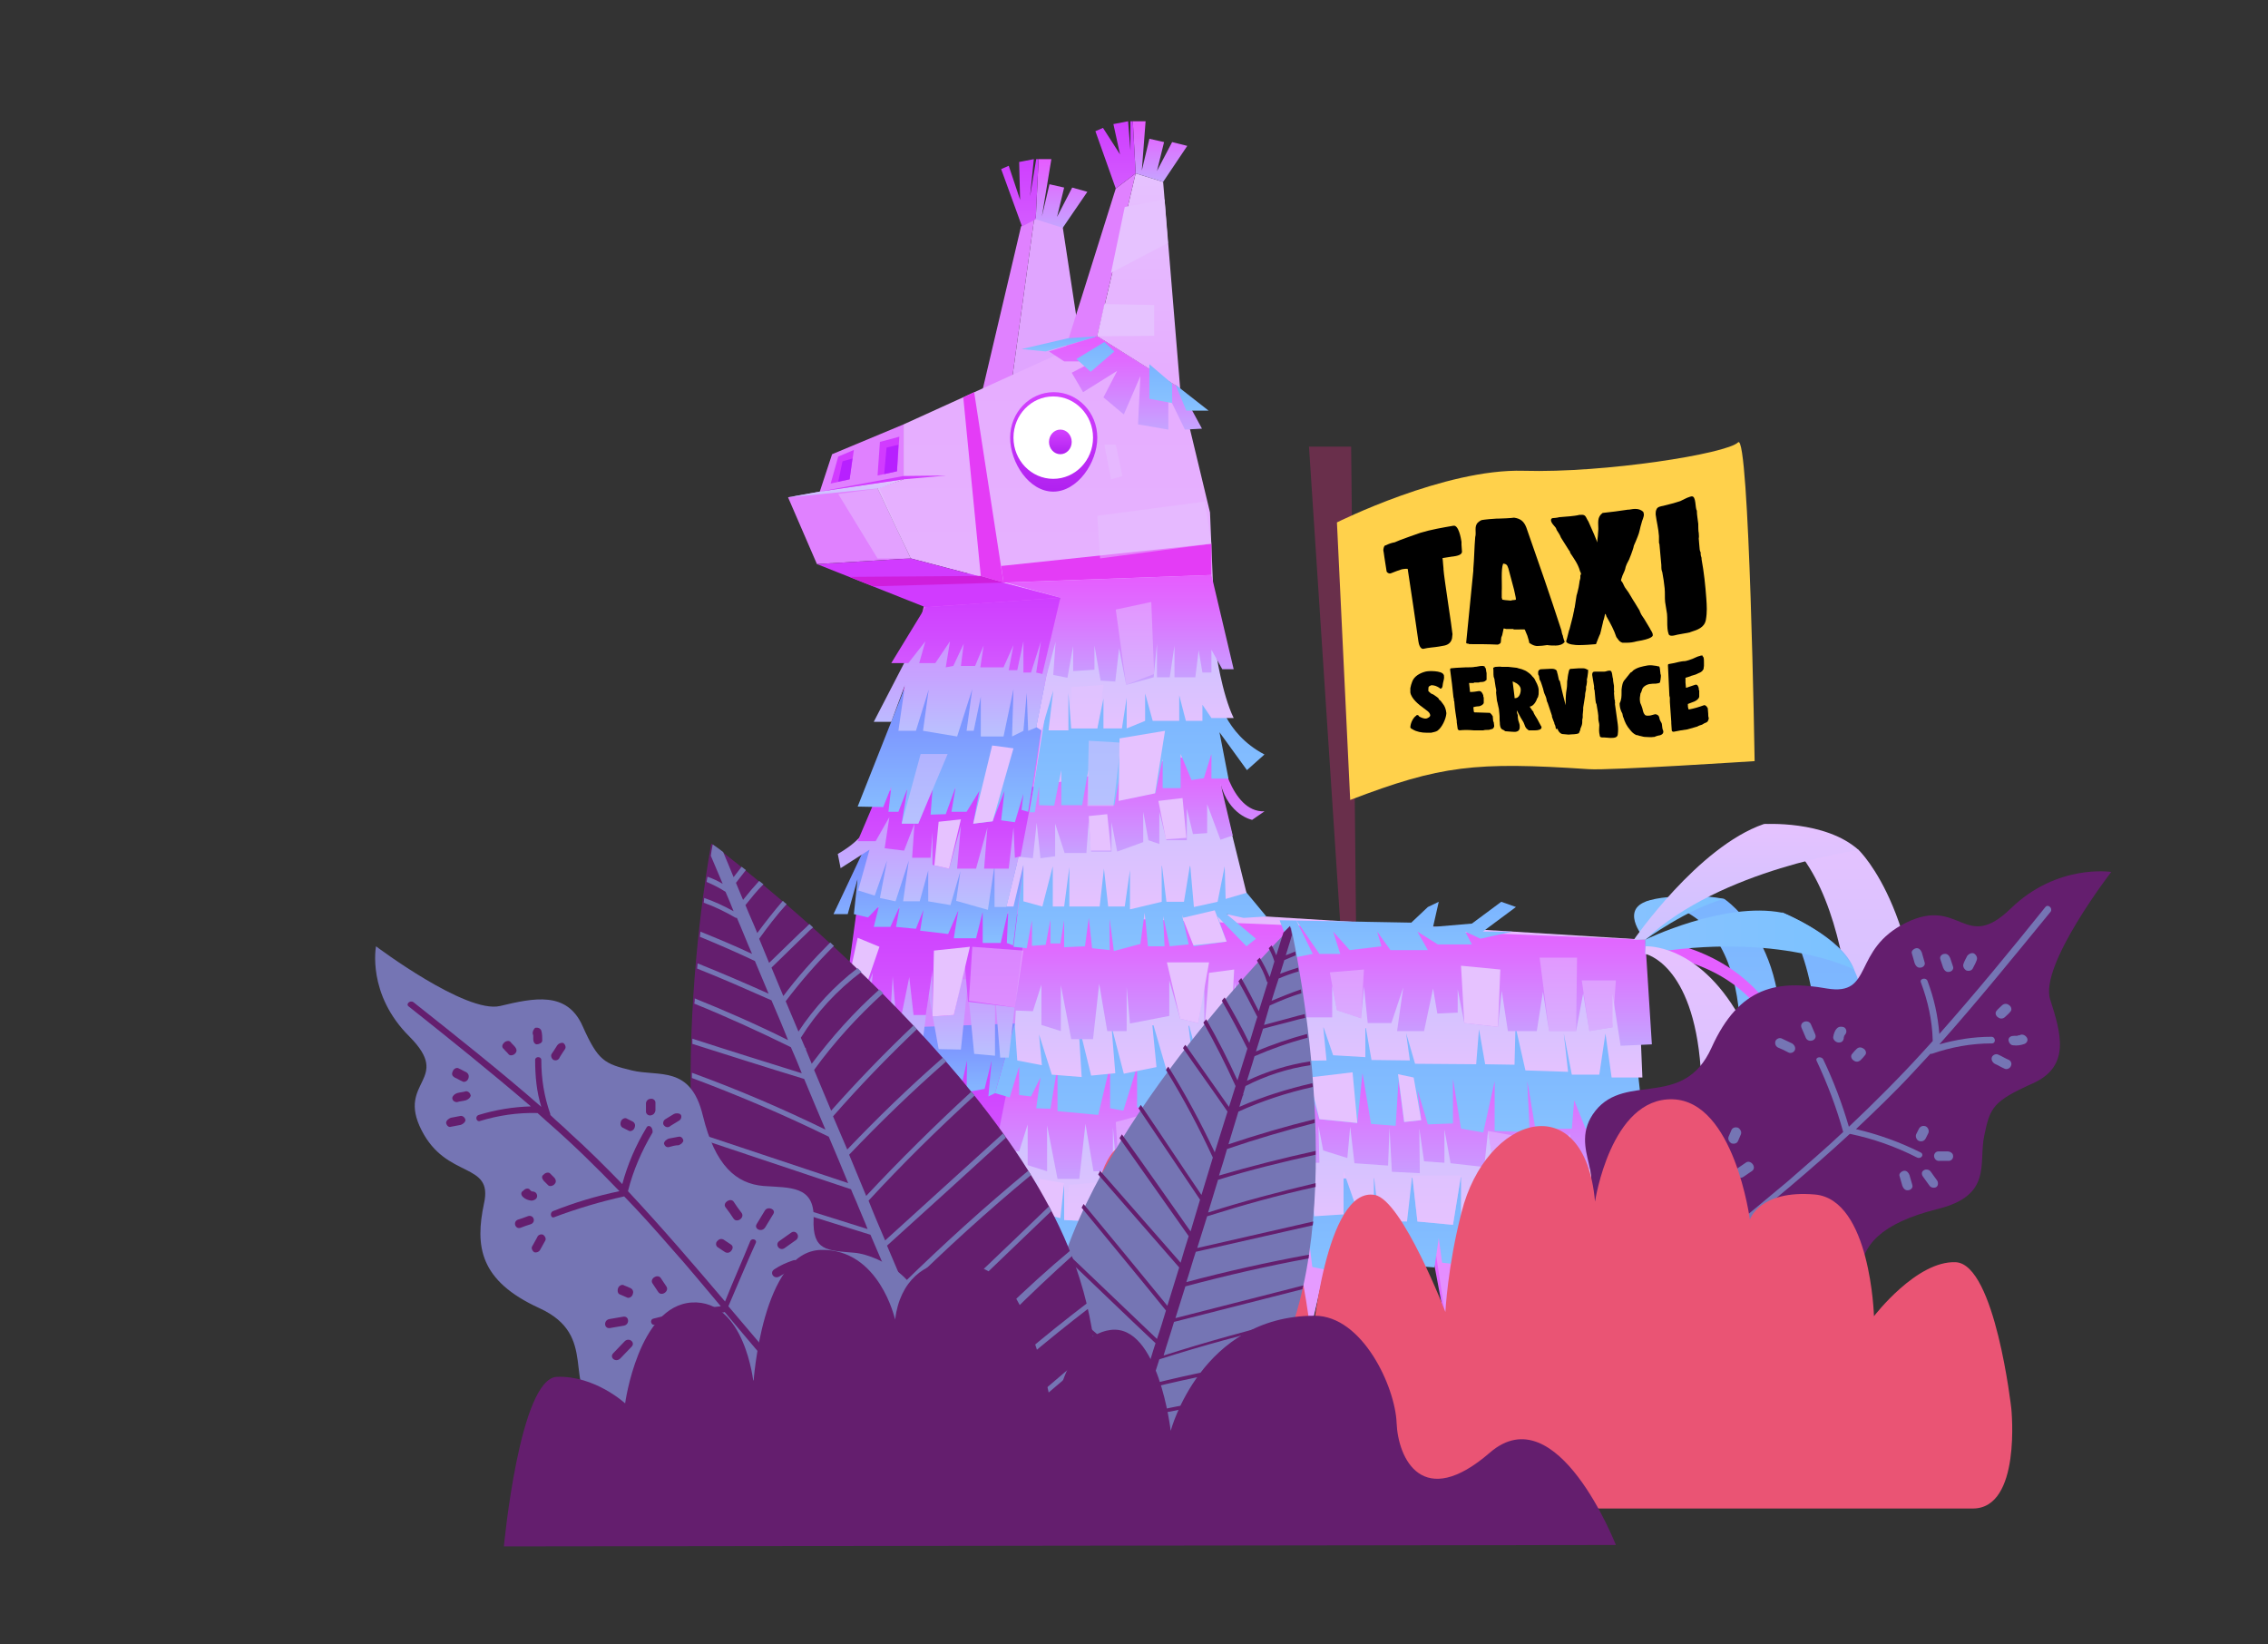 <?xml version="1.0" encoding="utf-8"?>
<!-- Generator: Adobe Illustrator 26.3.1, SVG Export Plug-In . SVG Version: 6.00 Build 0)  -->
<svg version="1.1" id="Ebene_1" xmlns="http://www.w3.org/2000/svg" xmlns:xlink="http://www.w3.org/1999/xlink" x="0px" y="0px"
	 viewBox="0 0 478.9 347.2" style="enable-background:new 0 0 478.9 347.2;" xml:space="preserve">
<rect x="0" y="0" width="478.9" height="347.2" fill="#333333" stroke="none"/>
<style type="text/css">
	.st0{fill:url(#SVGID_1_);}
	.st1{fill:url(#SVGID_00000132049304866368739120000015897779633204433285_);}
	.st2{fill:url(#SVGID_00000008148805961399865440000012076553766113216936_);}
	.st3{fill:#FCB048;}
	.st4{fill:url(#SVGID_00000182527670279035770910000011429435037955834756_);}
	.st5{fill:url(#SVGID_00000005228135276868313170000017380753830440063918_);}
	.st6{fill:url(#SVGID_00000044882149827982693790000007519110132466231704_);}
	.st7{fill:url(#SVGID_00000163780093207477304620000014852795510065576858_);}
	.st8{fill:url(#SVGID_00000134232643352998563460000011576997760193540232_);}
	.st9{fill:url(#SVGID_00000033353694341108825140000006580087126276084373_);}
	.st10{fill:url(#SVGID_00000075860557732659089420000004663489933098615687_);}
	.st11{fill:url(#SVGID_00000088110550530022829580000007149282002625565358_);}
	.st12{fill:url(#SVGID_00000080175076751557976060000005574563000330337970_);}
	.st13{fill:url(#SVGID_00000047034022769327994050000009473511231245426845_);}
	.st14{fill:url(#SVGID_00000066517738577510406900000011813850637789343622_);}
	.st15{fill:url(#SVGID_00000037688236618765581640000002298182212268261544_);}
	.st16{fill:url(#SVGID_00000132786161786866967200000009090669838997425538_);}
	.st17{fill:url(#SVGID_00000171682081204516004050000013542540215895070344_);}
	.st18{fill:url(#SVGID_00000001650854639370569350000001339107175856197022_);}
	.st19{fill:url(#SVGID_00000067203513569596817420000011648151973412795057_);}
	.st20{fill:url(#SVGID_00000116236387247165701340000005054622688391269761_);}
	.st21{fill:url(#SVGID_00000165917420418230455940000004820458602285306522_);}
	.st22{fill:url(#SVGID_00000176031521824606880240000005905818486245143212_);}
	.st23{fill:url(#SVGID_00000142161052959708410780000010381563094747543466_);}
	.st24{fill:url(#SVGID_00000176002263481724031290000018392665955732046766_);}
	.st25{fill:url(#SVGID_00000165210693928206202420000003095097648318318520_);}
	.st26{fill:url(#SVGID_00000005267395671405775730000011698498695357626550_);}
	.st27{fill:url(#SVGID_00000160891060949626700600000003528639546636715449_);}
	.st28{fill:url(#SVGID_00000167377450092241981270000004939170053643041943_);}
	.st29{fill:url(#SVGID_00000177484018305386915920000000056731649366436263_);}
	.st30{fill:url(#SVGID_00000161607233586590629780000003744086376696669846_);}
	.st31{fill:url(#SVGID_00000121239911055798924800000007636528206340052642_);}
	.st32{fill:url(#SVGID_00000026153598788199965170000002915606640399963065_);}
	.st33{fill:url(#SVGID_00000093163938279690746810000006528061482070796472_);}
	.st34{fill:url(#SVGID_00000147195043086556318440000001990507924828750482_);}
	.st35{fill:url(#SVGID_00000044153396318094151420000004556826304817145535_);}
	.st36{fill:url(#SVGID_00000175310676352908004990000001081718048486330268_);}
	.st37{opacity:0.3;fill:url(#SVGID_00000178169008771896122960000002143397232771643548_);}
	.st38{fill:#641E6E;}
	.st39{fill:#7575B4;}
	.st40{fill:#EA5474;}
	.st41{fill:none;}
	.st42{fill:#E6566F;}
	.st43{fill:#FF7D8D;}
	.st44{fill:#FFE3E6;}
	.st45{fill:#542614;}
	.st46{fill:#833500;}
	.st47{fill:#692F4B;}
	.st48{fill:#FFD14B;}
	.st49{fill-rule:evenodd;clip-rule:evenodd;fill:url(#SVGID_00000023277031867436610870000006246973933413271467_);}
	.st50{fill-rule:evenodd;clip-rule:evenodd;fill:url(#SVGID_00000076572241144118509110000013321049057627554487_);}
	.st51{fill-rule:evenodd;clip-rule:evenodd;fill:#E0A5FF;}
	.st52{fill-rule:evenodd;clip-rule:evenodd;fill:url(#SVGID_00000072248458184090959740000008518625143956593055_);}
	.st53{opacity:0.8;fill-rule:evenodd;clip-rule:evenodd;fill:#E698FF;}
	.st54{fill-rule:evenodd;clip-rule:evenodd;fill:url(#SVGID_00000075160114376689365120000005402593003488400815_);}
	.st55{fill-rule:evenodd;clip-rule:evenodd;fill:url(#SVGID_00000039134174387488626460000012942194335823944622_);}
	.st56{fill-rule:evenodd;clip-rule:evenodd;fill:url(#SVGID_00000123424133339971523850000008251697128969611162_);}
	.st57{fill-rule:evenodd;clip-rule:evenodd;fill:url(#SVGID_00000039815581999844713930000015321191259276595856_);}
	.st58{fill-rule:evenodd;clip-rule:evenodd;fill:url(#SVGID_00000015354818688731162220000002329548775369356947_);}
	.st59{fill-rule:evenodd;clip-rule:evenodd;fill:#E081FF;}
	.st60{fill-rule:evenodd;clip-rule:evenodd;fill:url(#SVGID_00000172428887600919840700000006519675771631773352_);}
	.st61{fill-rule:evenodd;clip-rule:evenodd;fill:url(#SVGID_00000097477300392751342420000005678648253071650749_);}
	.st62{fill-rule:evenodd;clip-rule:evenodd;fill:url(#SVGID_00000174588638227801674980000002555322062348583578_);}
	.st63{fill-rule:evenodd;clip-rule:evenodd;fill:#D13BFF;}
	.st64{fill-rule:evenodd;clip-rule:evenodd;fill:url(#SVGID_00000053515694644048677760000008031791732330821810_);}
	.st65{fill-rule:evenodd;clip-rule:evenodd;fill:#FFFFFF;}
	.st66{fill-rule:evenodd;clip-rule:evenodd;fill:url(#SVGID_00000168796582363876223790000009267686428255553174_);}
	.st67{fill-rule:evenodd;clip-rule:evenodd;fill:url(#SVGID_00000030479529035768194010000001055487397562619807_);}
	.st68{fill-rule:evenodd;clip-rule:evenodd;fill:#E43CF6;}
	.st69{fill-rule:evenodd;clip-rule:evenodd;fill:#CF1EDC;}
	.st70{fill-rule:evenodd;clip-rule:evenodd;fill:#B720FF;}
	.st71{fill-rule:evenodd;clip-rule:evenodd;fill:url(#SVGID_00000180353489292423344810000000437122373981384331_);}
	.st72{fill-rule:evenodd;clip-rule:evenodd;fill:url(#SVGID_00000033350272331146021580000015903894846492052391_);}
	.st73{fill-rule:evenodd;clip-rule:evenodd;fill:url(#SVGID_00000022544014045336032160000006635125774394653342_);}
	.st74{fill-rule:evenodd;clip-rule:evenodd;fill:url(#SVGID_00000031167006649176126570000015336700288565063043_);}
	.st75{fill-rule:evenodd;clip-rule:evenodd;fill:url(#SVGID_00000171695941754451419510000002144755388677705608_);}
	.st76{fill-rule:evenodd;clip-rule:evenodd;fill:url(#SVGID_00000017504607840090802990000001641768187745627041_);}
	.st77{fill-rule:evenodd;clip-rule:evenodd;fill:url(#SVGID_00000107583139500858958580000017656515282057357711_);}
	.st78{fill-rule:evenodd;clip-rule:evenodd;fill:url(#SVGID_00000132057001221847481930000002095723335659683989_);}
	.st79{fill-rule:evenodd;clip-rule:evenodd;fill:url(#SVGID_00000114052014601707592210000014128227404138371216_);}
	.st80{fill-rule:evenodd;clip-rule:evenodd;fill:url(#SVGID_00000158006632220386914010000002180096685137588669_);}
	.st81{fill-rule:evenodd;clip-rule:evenodd;fill:url(#SVGID_00000147184722637353301240000015761283030185078919_);}
	.st82{fill-rule:evenodd;clip-rule:evenodd;fill:url(#SVGID_00000002342195772083239620000004396820821750440369_);}
	.st83{fill-rule:evenodd;clip-rule:evenodd;fill:url(#SVGID_00000099662066978398015960000007036216628452800150_);}
	.st84{fill-rule:evenodd;clip-rule:evenodd;fill:url(#SVGID_00000168093763730007317370000005291399530809733563_);}
	.st85{fill-rule:evenodd;clip-rule:evenodd;fill:url(#SVGID_00000116935273761004285010000006350843804351130011_);}
	.st86{fill-rule:evenodd;clip-rule:evenodd;fill:url(#SVGID_00000051370191276192064510000005247001549943744396_);}
	.st87{fill-rule:evenodd;clip-rule:evenodd;fill:url(#SVGID_00000138561520982821409870000009115344363522310294_);}
	.st88{fill-rule:evenodd;clip-rule:evenodd;fill:url(#SVGID_00000035522038607624352540000009485094922366715541_);}
	.st89{fill-rule:evenodd;clip-rule:evenodd;fill:url(#SVGID_00000108988994708615185070000004836609247342546841_);}
	.st90{fill-rule:evenodd;clip-rule:evenodd;fill:url(#SVGID_00000118380790697631386280000011560662850075809951_);}
	.st91{fill-rule:evenodd;clip-rule:evenodd;fill:url(#SVGID_00000035512537631329027590000008162604509080198793_);}
	.st92{fill-rule:evenodd;clip-rule:evenodd;fill:url(#SVGID_00000049909441870967387360000016747641975097912477_);}
	.st93{fill-rule:evenodd;clip-rule:evenodd;fill:url(#SVGID_00000134214681378750587110000000271088547433253042_);}
	.st94{fill-rule:evenodd;clip-rule:evenodd;fill:url(#SVGID_00000137842365332968303210000010537870119068489119_);}
	.st95{fill-rule:evenodd;clip-rule:evenodd;fill:url(#SVGID_00000065778167991133421930000007381741406918794399_);}
	.st96{fill-rule:evenodd;clip-rule:evenodd;fill:url(#SVGID_00000060741764109330530760000017205034481327978894_);}
	.st97{fill-rule:evenodd;clip-rule:evenodd;fill:url(#SVGID_00000152246748924524942530000000781219042771275427_);}
	.st98{fill-rule:evenodd;clip-rule:evenodd;fill:url(#SVGID_00000137113802537777507330000003656354352691937168_);}
	.st99{fill-rule:evenodd;clip-rule:evenodd;fill:url(#SVGID_00000065055672208820522520000009807994681496325564_);}
	.st100{fill-rule:evenodd;clip-rule:evenodd;fill:url(#SVGID_00000140706073209522594130000011943655650050142620_);}
	.st101{fill-rule:evenodd;clip-rule:evenodd;fill:url(#SVGID_00000173132550748242514350000001200333749900831385_);}
	.st102{fill-rule:evenodd;clip-rule:evenodd;fill:url(#SVGID_00000179628694756816500730000013628415223555109035_);}
	.st103{fill-rule:evenodd;clip-rule:evenodd;fill:url(#SVGID_00000133529513164572991520000005535627256419639487_);}
	.st104{fill-rule:evenodd;clip-rule:evenodd;fill:url(#SVGID_00000135651344404163352110000014792044347046713988_);}
	.st105{fill-rule:evenodd;clip-rule:evenodd;fill:url(#SVGID_00000103961200075091710640000001101408708191071656_);}
	.st106{fill-rule:evenodd;clip-rule:evenodd;fill:url(#SVGID_00000137102837796862688120000017755764330789055143_);}
	.st107{fill-rule:evenodd;clip-rule:evenodd;fill:url(#SVGID_00000003092248279389072310000001395845752658532758_);}
	.st108{fill-rule:evenodd;clip-rule:evenodd;fill:url(#SVGID_00000181802689692908765020000003604078203041205183_);}
	.st109{fill-rule:evenodd;clip-rule:evenodd;fill:url(#SVGID_00000019649027357229059790000010785688431405579947_);}
	.st110{fill-rule:evenodd;clip-rule:evenodd;fill:url(#SVGID_00000170967504030638814880000013537961667680738190_);}
	.st111{fill-rule:evenodd;clip-rule:evenodd;fill:url(#SVGID_00000087386716930937113170000006913938396664234412_);}
	.st112{fill-rule:evenodd;clip-rule:evenodd;fill:url(#SVGID_00000158030845699831013270000013294005908372967305_);}
	.st113{fill-rule:evenodd;clip-rule:evenodd;fill:url(#SVGID_00000090266199257785694600000005825852505787553936_);}
	.st114{fill-rule:evenodd;clip-rule:evenodd;fill:url(#SVGID_00000165227577981148933380000009660483118950396571_);}
	.st115{fill-rule:evenodd;clip-rule:evenodd;fill:url(#SVGID_00000077289619856271613970000004849099918286693032_);}
	.st116{fill-rule:evenodd;clip-rule:evenodd;fill:url(#SVGID_00000127730728958431241660000000133412922969724069_);}
	.st117{fill-rule:evenodd;clip-rule:evenodd;fill:url(#SVGID_00000160180190607488506580000010614063193916175003_);}
	.st118{fill-rule:evenodd;clip-rule:evenodd;fill:url(#SVGID_00000102521226593416741500000006772143721326211514_);}
	.st119{fill-rule:evenodd;clip-rule:evenodd;fill:#E6C2FF;}
	.st120{opacity:0.5;}
</style>
<polygon class="st47" points="284.4,216.3 276.4,94.3 285.3,94.3 286.6,220.8 "/>
<path class="st48" d="M282.3,110.3c0,0,22.8-11.4,39.4-10.9c17.2,0.5,42.9-3.6,45.3-6c2.4-2.4,3.5,67.3,3.5,67.3s-30.5,2-35,1.7
	c-24-1.6-31.3-0.8-50.4,6.5"/>
<g>
	<g>
		<path d="M299.5,135.4c-0.2-1.2-0.3-2.4-2.2-14.9c0-0.1,0-0.3-0.1-0.4c0,0-0.1,0-0.1,0c0,0-0.3,0-0.4,0c-0.2,0-0.6,0.1-0.7,0.1
			c-0.7,0.2-1.4,0.5-2.2,0.8c-0.4,0.2-0.8,0-1-0.3c-0.1-0.7-0.2-1.3-0.3-1.9c-0.1-0.4-0.3-2.2-0.4-2.6c0-0.3,0.1-0.8,0.3-1
			c0.1,0,0.2-0.1,0.3-0.1c0.6-0.3,1.2-0.5,1.8-0.6c0.4-0.2,0.8-0.3,1.2-0.5c1.4-0.5,2.7-1,4.2-1.5c2.3-0.7,4.7-1.1,7-1.5
			c1.1-0.2,1.6,2.7,1.7,3.4c0,0.1,0,0.2,0,0.3c0,0,0,0.3,0,0.3c0,0.2,0.1,1.2,0.1,1.4c0.1,0.8-1.2,1-1.9,1.1c0,0-0.1,0-0.1,0
			c-0.6,0.1-1.2,0.2-1.9,0.3c-0.1,0-0.2,0-0.2,0.1c0.1,0.6,0.1,1.4,0.2,2.1c0,0.1,0,0.1,0,0.2c0.1,1.7,1.8,12.4,1.9,13.7
			c0,0.3-0.1,0.6-0.1,0.9c-0.2,0.8-0.7,1.3-1.6,1.5c-0.2,0-0.9,0.2-1.1,0.2c-1.1,0.2-2.2,0.2-3.4,0.5
			C299.9,137,299.6,136.1,299.5,135.4z"/>
		<path d="M319.7,132.9c-0.1,0-0.2-0.1-0.2-0.1c-0.2,0-1.3,0-1.5,0c0,0-0.3-0.1-0.4-0.1c0,0-0.1,0-0.1,0c-0.1,0.5-0.2,0.9-0.3,1.4
			c0,0-0.2,0.5-0.2,0.5c0,0.1-0.1,0.9-0.1,1c0,0.2-0.4,0.5-0.7,0.5c-2-0.1-4-0.1-6-0.1c-0.1-0.2-0.6,0-0.6-0.3c0,0,0-0.1,0-0.1
			c0.5-5,1-10,1.5-15.1c0,0,0-0.3,0-0.4c0.2-2.2,0.2-4.4,0.4-6.7c0.3-1-0.3-2.3,0.6-3.1c0.2-0.2,0.5-0.4,0.8-0.5
			c0.5-0.1,2.6-0.3,3.1-0.3c0.1,0,0.2,0,0.3,0c0.5,0,2.9-0.1,3.4-0.2c1.4,0.2,2.1,0.8,2.6,2.1c2.5,7.1,5,14.3,7.4,21.7
			c0,0.2,0.2,1,0.3,1.1c0,0.2,0.3,1.2,0.4,1.3c0,0,0,0,0,0c-0.4,0.6-1.2,0.8-1.9,0.8c-0.6,0-1.2,0-1.8-0.1c-0.6,0.1-1.5,0.2-2.1,0.2
			c-0.3,0-0.7-0.1-1.1-0.3c-0.2-0.1-0.3-0.2-0.5-0.3c-0.2-0.1-0.1-0.5-0.2-0.6c-0.1-0.3-0.3-1-0.3-1c-0.1-0.3-0.5-1.1-0.5-1.2
			c0,0-0.1-0.1-0.1-0.1C321.2,132.9,320.4,132.9,319.7,132.9z M317.2,126.6C317.3,126.6,317.3,126.6,317.2,126.6
			c0.1,0,0.5,0.1,0.6,0.1c0.4,0,0.7,0.1,1.1,0.1c0.1,0,0.1,0,0.2,0c0.3-0.2,1,0,1-0.3c0-0.3-0.4-1.9-0.4-2c-0.4-1.5-0.8-3-1.2-4.5
			c0,0-0.1-0.3-0.2-0.5c-0.2-0.5-0.9-0.5-0.9-0.5c-0.5,1.2-0.2,4.3-0.3,5.9c0,0.4,0,0.8,0,1.3C317.2,126.4,317.2,126.5,317.2,126.6z
			"/>
		<path d="M331.4,132.9c0.3-1.3,0.7-2.5,0.9-3.7c0.1-0.2,0.1-0.8,0.2-0.9c0.1-0.9,0.3-1.7,0.4-2.6c0.1-0.2,0.1-0.4,0.2-0.7
			c0.2-0.7,0.3-1.3,0.4-2c0-0.4,0.2-0.7,0.2-1c0,0,0-0.4,0-0.5c0.1-0.2,0.2-0.3,0.1-0.5c0-0.2-0.2-0.3-0.2-0.5
			c-0.4-1.4-1.2-2.5-2-3.7c0,0-0.1-0.2-0.1-0.3c0-0.1-0.2-0.3-0.2-0.3c-0.6-0.9-1.1-1.8-1.7-2.7c-0.2-0.6-0.6-1.1-0.9-1.6
			c-0.1-0.2-0.1-0.4-0.3-0.6c-0.3-0.4-0.8-0.8-0.9-1.4c0-0.2,0-0.4,0.3-0.5c0.2,0,1.2-0.1,1.4-0.2c0.8-0.1,1.6-0.1,2.4-0.2
			c0.2,0,1.7-0.2,1.9-0.3c0.1,0,0.2,0,0.3,0c1.1-0.1,1,0.5,1.6,1.4c0.5,1.2,1.1,2.4,1.6,3.7c0.1,0.2,0.2,0.5,0.2,0.7
			c0.1,0,0.3-2.5,0.3-2.8c0-1.4-0.3-2.5,0.9-3.4c1.8-0.2,3.5-0.4,5.4-0.7c0.1,0,0.1,0,0.2,0c1.1-0.2,2.1-0.3,2.9,0.4
			c0,0,0.1,0.1,0.1,0.1c0,0.1,0.1,0.3,0.1,0.4c0.1,0.6-0.4,1.4-0.5,2c-0.3,0.9-0.4,1.9-0.8,2.8c-0.1,0.3-0.7,1.7-0.8,1.9
			c-0.1,0.6-0.4,1.3-0.6,1.9c-0.1,0.2-0.1,0.3-0.2,0.5c-0.2,0.7-0.7,1.3-0.9,2c0,0-0.1,0.3-0.1,0.4c-0.1,0.5-0.4,1-0.6,1.5
			c-0.1,0.3-0.3,0.9-0.3,0.9c0,0.1,0,0.1,0,0.2c0.4,0.4,0.5,0.9,0.8,1.4c0.1,0.2,0.9,1.2,0.9,1.3c0.1,0.1,0.7,1.2,0.9,1.5
			c0,0,0.2,0.3,0.2,0.3c0.4,0.6,0.7,1.2,1.1,1.8c0,0.1,0.2,0.5,0.2,0.5c0.2,0.5,0.5,0.8,0.8,1.3c0.4,0.6,0.8,1.4,1.2,2
			c0,0.1,0.1,0.2,0.1,0.2c0.2,0.4,0.5,0.7,0.5,1.2c0,0.2-0.2,0.8-3.4,1.3c0,0,0,0,0,0c-0.7,0.2-1.4,0.3-2.1,0.3c-0.3,0-0.5,0-0.9,0
			c-0.7-0.2-0.9-0.7-1.3-1.2c-0.5-1.5-1.2-2.8-2-4.2c-0.2-0.2-0.1-0.6-0.4-0.7c0,0,0,0.1,0,0.1c-0.1,0.5-0.2,1-0.4,1.5
			c0,0,0,0.1,0,0.1c-0.2,0.7-0.3,1.4-0.5,2.1c0,0-0.1,0.3-0.1,0.4c-0.1,0.1-0.9,2.2-0.9,2.2c-1.1,0.1-2.5,0.2-3.7,0.2
			c-0.5,0-2.5-0.1-2.6-0.8C330.9,134.9,331.3,132.9,331.4,132.9z"/>
		<path d="M352,129.6c-0.1-0.8-0.3-1.7-0.4-2.5c-0.1-0.9,0-1.9-0.1-2.9c-0.1-1.1-0.3-2.3-0.5-3.4c0-0.1-0.1-0.2-0.1-0.3
			c-0.1-0.2-0.1-1-0.1-1.2c-0.1-1.5-0.3-2.9-0.4-4.4c-0.1-0.2-0.1-0.3-0.1-0.6c0-0.4,0-0.7,0-1.1c-0.1-1.6-0.5-3-0.7-4.6
			c0-0.4,0-0.7,0.2-1.1c0.2-0.5,0.9-0.6,1.4-0.7c1.2-0.3,2.4-0.6,3.6-1c0.7-0.3,1.3-0.7,2-0.9c0,0,0.3-0.1,0.4-0.1
			c1-0.1,0.7,2.5,1.1,3c0,1,0.2,1.8,0.3,2.8c0,0,0,0.1,0,0.1c0,0.2,0,1.6,0.1,1.8c0,0.5,0.1,0.7,0,1.2c0.1,0.8,0.1,1.6,0.2,2.3
			c0,0.1,0.1,0.5,0.2,0.6c0,0.3,0,0.6,0.1,0.9c0.1,0.2,0.1,0.4,0.1,0.6c0.5,2.7,0.8,5.5,1,8.3c0.1,1.5,0.2,2.8-0.1,4.5
			c-0.3,1.6-1.8,2.1-3.1,2.5c-0.1,0-0.1,0-0.2,0.1c-0.8,0.2-1.8,0.3-2.7,0.5c-0.5,0.1-1.8,0.6-1.9-0.3c-0.1-0.2-0.2-0.9-0.2-1
			C352,131.7,352.1,130.6,352,129.6z"/>
		<path d="M298.9,151.2c0.1,0,0.2-0.2,0.2-0.2c0,0,0.1,0,0.1,0c0.3-0.1,0.3,0.1,0.5,0.3c0.4,0.2,1,0.5,1.5,0.4
			c0.3-0.1,0.8-0.3,0.8-0.7c-0.1-0.7-0.8-1-1.4-1.5c-1-0.7-2.6-2-2.8-3.3c0-0.2,0-0.5,0-0.7c0,0,0-0.2,0-0.2
			c0.1-0.5,0.2-0.9,0.4-1.4c0.4-1.1,1.6-1.8,2.8-2.1c0.7-0.2,3.4-0.2,3.8,0.6c0.1,0.1,0.1,0.2,0.1,0.3c0.1,0.5-0.1,1-0.2,1.5
			c-0.1,0.3,0,1.1-0.5,1.2c-0.1,0-0.2-0.1-0.3-0.2c-0.5-0.3-1.1-0.6-1.8-0.5c-0.1,0.2-0.2,0-0.4,0.3c-0.1,0-0.1,0.7-0.1,0.8
			c0,0,0,0.1,0,0.1c0,0,0.1,0.1,0.1,0.1c0.3,0.3,0.5,0.5,0.9,0.6c0,0,0,0,0,0c0.4,0.3,0.8,0.5,1.1,0.8c0.1,0.1,0.1,0.1,0.1,0.2
			c0.1,0.2,0.4,0.3,0.5,0.5c0,0,0.3,0.4,0.3,0.4c0.5,0.6,0.7,1.2,0.8,2c0,0.1,0,0.2,0,0.2c-0.1,1.1-0.9,2.9-1.9,3.6
			c-0.3,0.2-0.9,0.3-1.3,0.4c-0.1,0-0.8,0-1,0c0,0,0,0,0,0c-1,0-2.1-0.2-2.9-0.7c-0.2-0.1-0.4-0.2-0.5-0.4
			C297.8,152.9,298.2,151.8,298.9,151.2z"/>
		<path d="M308.2,154.2c-0.2,0-0.4-0.2-0.4-0.3c-0.1-0.5-0.1-0.9-0.2-1.4c0-0.1,0-0.2,0-0.3c-0.2-1.3-0.4-2.5-0.5-3.8
			c0-0.2,0-0.3-0.1-0.5c0-0.1,0-0.2,0-0.3c0,0-0.1-0.4-0.1-0.4c-0.2-1.9-0.4-3.8-0.7-5.8c0-0.1,0-0.3,0.2-0.3c0.4,0,0.7-0.1,1.1-0.1
			c0.3,0,1.7-0.1,2-0.1c0.1,0,0.1,0,0.2,0c0.3,0,1.5,0,1.7-0.1c0.5,0,1-0.2,1.5-0.2c0.2,0,0.3,0,0.6,0.1c0,0,0,0,0,0
			c0,0.1,0,0.1,0,0.1c0,0.1,0.2,0.2,0.2,0.3c0.1,0.2,0.1,0.7,0.2,1c0,0,0,0.1,0,0.1c0,0,0,0,0,0c0,0,0,0,0,0c0,0,0,0.1,0,0.1
			c0,0,0,0.1,0,0.1c0,0,0,0.1,0,0.2c0,0,0,0.1,0,0.1c0,0,0,0,0,0.1c0,0,0,0.1,0,0.1c0,0.2,0,0.4,0,0.6c0,0,0,0,0,0c0,0,0,0,0,0
			c0,0.1,0,0.1-0.1,0.1c0,0,0,0,0,0c0,0,0,0,0,0c0,0,0,0,0,0c-0.2,0.3-0.6,0.4-1.1,0.4c-0.1,0-0.3,0-0.4,0.1c-0.3,0-0.7,0-1,0
			c0,0-0.1,0-0.1,0.1c-0.3,0-0.7,0-1,0c0,0.1,0.1,0.8,0.1,0.9c0,0.3,0.1,0.6,0.1,1c0.1,0,0.1,0,0.1,0c0.6,0,1.2-0.1,1.8-0.2
			c0.5,0,0.7,0.4,0.9,0.9c0,0.2,0,0.3,0.1,0.5c0,0.1,0,0.4,0,0.5c0,0.2,0,0.4,0,0.6c-0.1,0.4-0.6,0.6-0.9,0.7
			c-0.2,0-1.1,0.1-1.2,0.2c0,0-0.1,0-0.1,0c0,0.3,0.1,0.6,0.1,0.9c0,0.1,0.1,0.2,0.1,0.2c1.1,0,2.1,0.1,3.1,0.1c0.1,0,0.1,0,0.2,0
			c0,0,0.2,0.2,0.3,0.3c0,0,0.2,0.2,0.2,0.3c0,0,0.1,0.1,0.1,0.1c0,0.4,0.1,0.8,0.1,1.1c0,0,0,0.1,0.1,0.1c0,0.3,0.1,0.5,0.1,0.8
			c0,0,0,0.1,0,0.2c-0.2,0.5-0.3,0.5-0.8,0.6c-0.2,0.1-0.3,0.1-0.5,0.1c-0.3,0-0.7,0-1,0.1c-0.7,0-1.4,0-2,0
			C310.1,154.1,309.1,154.1,308.2,154.2z"/>
		<path d="M317.6,154.2c0,0-0.4-0.2-0.4-0.2c-0.4-0.2-0.5-0.9-0.5-1.3c0,0,0,0,0-0.1c-0.1-0.6,0-1.2-0.1-1.9c0-0.3-0.1-0.6-0.1-1
			c-0.1-0.3-0.3-1.5-0.4-1.7c0-0.1-0.1-0.7-0.1-0.9c0-0.1-0.1-0.7-0.1-0.9c0.1-0.4,0-0.8-0.1-1.2c-0.1-0.4-0.1-0.9-0.2-1.3
			c0-0.3-0.1-0.5-0.2-0.8c-0.1-0.6,0-1.3-0.1-1.9c0,0,0.2-0.1,0.2-0.1c0,0,0.2-0.1,0.3-0.1c0.2,0,1.1-0.1,1.3,0c0,0,0.5,0,0.7,0
			c0.1,0,0.6,0,0.7,0c0.6,0.1,1.2,0.1,1.8,0.2c0.2,0.1,1.2,0.3,1.3,0.4c0.6,0.2,1,0.5,1.5,0.9c0.1,0.1,0.2,0.2,0.3,0.3
			c0.1,0.2,0.4,0.4,0.6,0.7c0.4,0.8,0.8,1.4,0.9,2.3c0,0.2,0,0.3,0,0.6c0,0.3,0,0.5-0.1,0.8c0,0.2-0.2,0.4-0.3,0.6c0,0,0,0.1,0,0.1
			c-0.3,0.7-0.8,1.4-1.5,1.5c0,0,0,0,0,0c0.3,0.4,0.5,0.8,0.8,1.1c0,0,0,0.1,0,0.1c0.2,0.5,0.5,0.9,0.8,1.4c0.3,0.5,0.5,1,0.8,1.5
			c0.1,0.1,0.1,0.1,0.1,0.2c0.1,0.6-0.9,0.7-1.3,0.7c-0.4,0-0.8,0-1.2,0c0,0-0.2,0-0.2,0c-0.1,0-0.1-0.1-0.1-0.1
			c-0.7-0.4-0.7-1-1-1.6c-0.2-0.3-0.4-0.7-0.6-1c-0.3-0.5-0.5-1-0.8-1.5c0,0,0,0.2,0,0.3c0,0.2,0.1,0.4,0.2,0.7c0,0.1,0,0.2,0,0.4
			c0,0,0,0,0,0c0,0.2,0.1,0.8,0.2,1c0.1,0.3,0.2,0.6,0.2,0.9c0.1,1.1-0.6,1.3-1.5,1.2c0,0-0.1,0-0.1,0c-0.2,0-1.1-0.1-1.3-0.1
			C317.8,154.4,317.7,154.3,317.6,154.2z M319.8,147.4c0,0,0.1,0,0.2,0c0.8,0,1.2-1.2,1.1-2c-0.1-0.6-0.7-1.1-1.2-1.3
			c-0.1-0.1-0.3-0.1-0.4-0.2c0,0-0.1,0-0.1,0c0.1,1.1,0.3,2.1,0.4,3.2C319.8,147.2,319.8,147.3,319.8,147.4z M320.1,150
			C320.2,150.1,320.2,150,320.1,150C320.1,150,320.1,150,320.1,150z"/>
		<path d="M328.5,153.7c0-0.1-0.1-0.6-0.2-0.7c0,0-0.1-0.2-0.1-0.3c0,0,0-0.2-0.1-0.3c-0.1-0.3-0.2-0.5-0.3-0.8
			c-0.1-0.2-0.1-0.3-0.1-0.5c-0.3-0.9-0.6-1.8-0.9-2.7c-0.2-0.3-0.2-0.6-0.3-1c-0.1-0.4-0.4-0.9-0.5-1.3c-0.1-0.3-0.1-0.5-0.2-0.8
			c0,0-0.1-0.2-0.1-0.3c-0.2-0.5-0.3-1.1-0.6-1.5c0-0.1-0.1-0.5-0.1-0.6c0-0.2-0.1-0.3-0.2-0.5c0-0.4-0.1-0.8,0.3-1
			c0.1-0.1,0.2-0.1,0.3-0.1c0.7,0,1.4-0.1,2.1-0.1c0.4,0,0.9,0,1.2,0.4c0.1,0.2,0.1,0.5,0.2,0.7c0.1,0.3,0.1,0.6,0.2,0.9
			c0,0.1,0.1,0.5,0.2,0.5c0,0,0.1,0.2,0.1,0.2c0.2,0.9,0.4,2,1.2,5c0,0,0-0.1,0-0.1c0-0.9,0-1.7,0.1-2.6c0.1-0.6,0.2-1.2,0.2-1.8
			c0-0.4,0-0.7,0.1-1.1c0-0.3,0.2-1.4,0.3-1.7c0.1-0.4,0.3-0.4,0.7-0.4c0.1,0,1.3-0.1,1.4-0.1c0.2,0,0.4,0,0.6,0
			c0.5,0,0.7,0,1.2,0.3c0,0,0.1,0,0.1,0c0.1,0,0,1-0.1,1.5c0,0.1-0.2,0.7-0.1,0.8c0,0,0,0.2,0,0.2c0,0.2-0.1,0.9-0.2,1.1
			c0,0.1,0,0.5,0,0.6c-0.1,0.4-0.2,0.8-0.2,1.2c0,0,0,0.1,0,0.1c-0.1,0.8-0.3,1.7-0.4,2.5c0,0.1,0,0.5,0,0.5c0,0.3-0.1,0.7-0.1,1
			c0,0.3,0,0.4,0,0.6c0,0.2-0.1,0.3-0.1,0.6c0,0,0,0.3,0,0.4c0,0.5-0.2,0.9-0.4,1.4c0,0.1,0,0.3-0.1,0.4c0,0.1-0.2,0.4-0.2,0.5
			c0,0,0,0,0,0c-0.6,0.3-1.4,0.2-2.2,0.3c-0.4,0-0.7-0.1-1.1-0.1c-0.5,0-0.8-0.3-1.1-0.8c0,0-0.1-0.3-0.1-0.3c0,0,0,0,0-0.1
			C328.6,154.2,328.5,153.7,328.5,153.7z"/>
		<path d="M337.7,153.1c0-0.4-0.2-0.9-0.2-1.3c0-0.5,0-0.9-0.1-1.4c-0.1-0.6-0.2-1.2-0.3-1.8c0,0-0.1-0.1-0.1-0.1
			c0-0.1-0.1-0.5-0.1-0.6c-0.1-0.7-0.1-1.5-0.2-2.2c-0.1-0.1-0.1-0.2-0.1-0.3c0-0.2,0-0.4,0-0.5c-0.1-0.8-0.3-1.6-0.4-2.4
			c0-0.2,0-0.3,0.1-0.5c0.1-0.2,0.4-0.2,0.7-0.2c0.6,0,1.2,0,1.8,0c0.3,0,0.6-0.2,1-0.2c0,0,0.1,0,0.2,0c0.5,0.1,0.4,1.3,0.6,1.7
			c0,0.5,0.1,0.9,0.2,1.5c0,0,0,0,0,0c0,0.1,0,0.8,0,0.9c0,0.3,0.1,0.3,0,0.6c0,0.4,0.1,0.8,0.1,1.2c0,0.1,0,0.3,0.1,0.3
			c0,0.2,0,0.3,0,0.5c0.1,0.1,0,0.2,0,0.3c0.2,1.4,0.4,2.9,0.6,4.3c0.1,0.8,0.1,1.4,0,2.2c-0.1,0.7-0.9,0.7-1.5,0.7c0,0-0.1,0-0.1,0
			c-0.4,0-0.9-0.1-1.3-0.1c-0.2,0-0.9,0.1-0.9-0.4c0-0.1-0.1-0.5-0.1-0.5C337.6,154.1,337.7,153.6,337.7,153.1z"/>
		<path d="M342.4,146.2c0-0.3,0-0.4,0-0.6c0.1-0.8,0.2-1.6,0.7-2.1c0.4-0.5,0.8-1,1.2-1.5c0.1,0,0.5-0.3,0.5-0.4
			c0.9-0.7,2-0.9,3.1-1.1c0.6-0.1,1.2,0,1.9,0.1c0,0,0.3,0.1,0.4,0.1c0,0,0.1,0,0.1,0c0.1,0,0.2,0.4,0.2,0.5c0,0.2,0.1,0.8,0.1,0.9
			c0,0,0,0.3,0.1,0.4c0,0.1,0,0.3,0,0.4c0,0.3-0.1,0.5-0.1,0.8c-0.1,0.1,0,0.3-0.1,0.4c-0.1,0.1-0.4,0.2-0.6,0.2
			c-0.4,0.1-0.9,0-1.3,0.1c-0.6,0-1.5,0.4-1.8,1c0,0-0.1,0.3-0.1,0.3c0,0.1-0.2,0.6-0.3,0.7c-0.1,0.5-0.2,1.2-0.1,1.7
			c0,0.3,0.2,0.6,0.3,0.9c0.1,0.2,0.3,0.9,0.3,1c0.1,0.4,0.2,0.7,0.5,1c0,0,0,0,0,0c0.1,0,0.2,0.1,0.3,0.1c0,0,0.3,0,0.4,0
			c0.4,0,0.6-0.1,1-0.2c0.1,0,0.3-0.1,0.4-0.1c0.3,0,0.7,0.2,0.8,0.5c0.1,0.2,0.1,0.5,0.2,0.7c0.1,0.3,0.3,0.5,0.4,0.8
			c0,0.1,0.1,0.6,0.1,0.8c0,0.2,0.1,0.5,0.2,0.7c0.2,0.8-0.8,1-1,1c-0.1,0-0.7,0.2-0.9,0.3c0,0-0.1,0-0.2,0c-0.5,0.1-1,0-1.6,0
			c-0.4,0-0.7-0.1-1.1-0.2c-0.2,0-0.3-0.1-0.4-0.1c-0.2-0.1-0.4-0.1-0.5-0.1c-0.6-0.3-0.9-0.6-1.3-1.1c-0.7-0.8-1.1-1.6-1.4-2.6
			c0,0-0.1-0.1-0.1-0.2c0-0.1-0.1-0.4-0.1-0.5c0-0.2-0.2-0.4-0.3-0.7c-0.2-0.5-0.3-1-0.3-1.6C342.4,147.7,342.4,147,342.4,146.2z"/>
		<path d="M353.4,154.5c-0.2,0-0.4-0.1-0.4-0.3c0-0.5-0.1-1-0.1-1.5c0-0.1,0-0.2,0-0.3c-0.1-1.4-0.2-2.8-0.3-4.2c0-0.2,0-0.4,0-0.6
			c0-0.1,0-0.2,0-0.3c0,0-0.1-0.4-0.1-0.4c-0.1-2.1-0.2-4.3-0.3-6.4c0-0.1,0-0.3,0.2-0.3c0.4-0.1,0.7-0.1,1.1-0.2
			c0.3-0.1,1.7-0.4,2-0.4c0.1,0,0.1,0,0.2,0c0.3,0,1.5-0.4,1.7-0.5c0.5-0.2,1-0.5,1.5-0.6c0.2-0.1,0.3-0.1,0.6-0.1c0,0,0,0,0,0
			c0,0.1,0,0.1,0,0.1c0,0.1,0.2,0.2,0.2,0.3c0.1,0.2,0.1,0.8,0.1,1c0,0,0,0.1,0,0.1c0,0,0,0,0,0c0,0,0,0,0,0c0,0,0,0.1,0,0.1
			c0,0,0,0.1,0,0.1c0,0,0,0.1,0,0.2c0,0,0,0.1,0,0.1c0,0,0,0.1,0,0.1c0,0,0,0.1,0,0.1c0,0.2-0.1,0.5-0.1,0.7c0,0,0,0,0,0
			c0,0,0,0,0,0c0,0.1,0,0.1-0.1,0.1c0,0,0,0,0,0c0,0,0,0,0,0c0,0,0,0,0,0c-0.2,0.5-0.7,0.6-1.1,0.8c-0.1,0.1-0.3,0.1-0.4,0.2
			c-0.3,0.1-0.7,0.2-1,0.3c-0.1,0-0.1,0.1-0.2,0.1c-0.3,0.1-0.7,0.2-1,0.3c0,0.1,0,0.9,0,1c0,0.4,0.1,0.7,0.1,1.1c0.1,0,0.1,0,0.1,0
			c0.6-0.2,1.2-0.4,1.8-0.6c0.5-0.2,0.7,0.3,0.8,0.7c0,0.2,0,0.4,0.1,0.5c0,0.1,0,0.5,0,0.6c0,0.2,0,0.5,0,0.7c-0.1,0.5-0.6,0.8-1,1
			c-0.2,0.1-1.1,0.4-1.3,0.5c0,0-0.1,0-0.1,0.1c0,0.3,0,0.6,0.1,0.9c0,0.1,0.1,0.2,0.1,0.2c1.1-0.2,2.1-0.5,3.2-0.9
			c0.1,0,0.1,0,0.2,0c0,0,0.2,0.1,0.3,0.2c0,0,0.2,0.2,0.2,0.3c0,0,0.1,0.1,0.1,0.1c0,0.4,0.1,0.8,0.1,1.2c0,0,0,0.1,0,0.1
			c0,0.3,0,0.5,0.1,0.8c0,0,0,0.2,0,0.2c-0.2,0.7-0.4,0.7-0.9,0.9c-0.2,0.1-0.3,0.2-0.5,0.3c-0.3,0.1-0.7,0.2-1,0.4
			c-0.7,0.2-1.4,0.4-2.1,0.6C355.4,154.1,354.4,154.3,353.4,154.5z"/>
	</g>
</g>
<g>
	<linearGradient id="SVGID_1_" gradientUnits="userSpaceOnUse" x1="389.026" y1="233.801" x2="389.026" y2="173.959">
		<stop  offset="0" style="stop-color:#CDC2FF"/>
		<stop  offset="0.648" style="stop-color:#DCC2FF"/>
		<stop  offset="1" style="stop-color:#E6C2FF"/>
	</linearGradient>
	<path style="fill-rule:evenodd;clip-rule:evenodd;fill:url(#SVGID_1_);" d="M392.5,179.5c0,0,14.8,14.1,13,52.5l-14,1.8
		c0,0,2.3-49.7-19.1-59.8C372.4,174,383.9,174.6,392.5,179.5z"/>
	
		<linearGradient id="SVGID_00000092453290019177165870000007672574949323505847_" gradientUnits="userSpaceOnUse" x1="361.687" y1="229.459" x2="361.687" y2="189.157">
		<stop  offset="0" style="stop-color:#87C2FF"/>
		<stop  offset="1" style="stop-color:#7BB4FF"/>
	</linearGradient>
	<path style="fill-rule:evenodd;clip-rule:evenodd;fill:url(#SVGID_00000092453290019177165870000007672574949323505847_);" d="
		M364.1,189.8c0,0,16.5,10.8,10.6,39.7h-7.9c0,0,6.3-38.1-19.3-39.1C347.4,190.4,355.8,188.1,364.1,189.8z"/>
	<polygon class="st51" points="197.4,258.9 201,309.5 206.9,309.5 218.2,260 	"/>
	
		<linearGradient id="SVGID_00000079467406185661120130000007288555586139080597_" gradientUnits="userSpaceOnUse" x1="194.37" y1="309.531" x2="194.37" y2="259.389">
		<stop  offset="0" style="stop-color:#C5A5FF"/>
		<stop  offset="0.224" style="stop-color:#CE92FF"/>
		<stop  offset="0.734" style="stop-color:#DF6BFF"/>
		<stop  offset="1" style="stop-color:#E65CFF"/>
	</linearGradient>
	
		<polygon style="fill-rule:evenodd;clip-rule:evenodd;fill:url(#SVGID_00000079467406185661120130000007288555586139080597_);" points="
		197.4,259.7 187.7,259.4 197.6,309.5 201,309.5 	"/>
	<polygon class="st53" points="213.8,279.4 199.3,285.9 201,309.5 197.6,309.5 187.9,260.2 217.2,261.3 	"/>
	
		<linearGradient id="SVGID_00000114043259320689904590000002219568382867218620_" gradientUnits="userSpaceOnUse" x1="324.242" y1="310.813" x2="324.242" y2="260.185">
		<stop  offset="0" style="stop-color:#E6C2FF"/>
		<stop  offset="0.279" style="stop-color:#E6BBFF"/>
		<stop  offset="1" style="stop-color:#E6ACFF"/>
	</linearGradient>
	
		<polygon style="fill-rule:evenodd;clip-rule:evenodd;fill:url(#SVGID_00000114043259320689904590000002219568382867218620_);" points="
		310.8,260.2 315.6,310.8 323.1,310.8 337.7,261.3 	"/>
	
		<linearGradient id="SVGID_00000178180159686243078490000003000154014690942623_" gradientUnits="userSpaceOnUse" x1="308.503" y1="310.813" x2="308.503" y2="259.842">
		<stop  offset="0" style="stop-color:#C5A5FF"/>
		<stop  offset="0.224" style="stop-color:#CE92FF"/>
		<stop  offset="0.734" style="stop-color:#DF6BFF"/>
		<stop  offset="1" style="stop-color:#E65CFF"/>
	</linearGradient>
	
		<polygon style="fill-rule:evenodd;clip-rule:evenodd;fill:url(#SVGID_00000178180159686243078490000003000154014690942623_);" points="
		310.8,260.2 301.5,259.8 311.1,310.8 315.6,310.8 	"/>
	<polygon class="st51" points="260.6,258.9 264.3,309.5 270.2,309.5 281.5,260 	"/>
	
		<linearGradient id="SVGID_00000084511589852603531480000017443370425626612640_" gradientUnits="userSpaceOnUse" x1="258.817" y1="309.531" x2="258.817" y2="258.561">
		<stop  offset="0" style="stop-color:#C5A5FF"/>
		<stop  offset="0.224" style="stop-color:#CE92FF"/>
		<stop  offset="0.734" style="stop-color:#DF6BFF"/>
		<stop  offset="1" style="stop-color:#E65CFF"/>
	</linearGradient>
	
		<polygon style="fill-rule:evenodd;clip-rule:evenodd;fill:url(#SVGID_00000084511589852603531480000017443370425626612640_);" points="
		260.6,258.9 253.3,258.6 260.9,309.5 264.3,309.5 	"/>
	
		<linearGradient id="SVGID_00000154393722914881068680000006520369800907576737_" gradientUnits="userSpaceOnUse" x1="234.331" y1="310.813" x2="234.331" y2="260.185">
		<stop  offset="0" style="stop-color:#E6C2FF"/>
		<stop  offset="0.279" style="stop-color:#E6BBFF"/>
		<stop  offset="1" style="stop-color:#E6ACFF"/>
	</linearGradient>
	
		<polygon style="fill-rule:evenodd;clip-rule:evenodd;fill:url(#SVGID_00000154393722914881068680000006520369800907576737_);" points="
		222.4,260.2 227.1,310.8 234.6,310.8 246.3,260.5 	"/>
	
		<linearGradient id="SVGID_00000124159189399212856280000000287954425361625746_" gradientUnits="userSpaceOnUse" x1="220.032" y1="310.813" x2="220.032" y2="259.842">
		<stop  offset="0" style="stop-color:#C5A5FF"/>
		<stop  offset="0.224" style="stop-color:#CE92FF"/>
		<stop  offset="0.734" style="stop-color:#DF6BFF"/>
		<stop  offset="1" style="stop-color:#E65CFF"/>
	</linearGradient>
	
		<polygon style="fill-rule:evenodd;clip-rule:evenodd;fill:url(#SVGID_00000124159189399212856280000000287954425361625746_);" points="
		222.4,260.2 213,259.8 222.7,310.8 227.1,310.8 	"/>
	<polygon class="st53" points="242.7,277.9 224.6,284.5 227.1,310.8 222.7,310.8 213.1,261.1 245.8,262.8 	"/>
	<polygon class="st53" points="277.2,278.6 262.3,282.1 264.3,309.5 260.9,309.5 253.5,260.7 280.9,262.5 	"/>
	<polygon class="st53" points="306.3,285.3 311.1,310.8 315.6,310.8 312.6,279.1 332.1,280.2 337.7,262.5 302.6,260.7 	"/>
	<polygon class="st51" points="231,91.3 224.3,47.3 218.4,46 213.7,80.1 	"/>
	<polygon class="st59" points="218.4,46 215.6,47.8 207.1,83.9 213.7,80.1 	"/>
	
		<linearGradient id="SVGID_00000153665248344026483060000005948052130324882073_" gradientUnits="userSpaceOnUse" x1="202.898" y1="260.185" x2="202.898" y2="118.389">
		<stop  offset="0" style="stop-color:#C5A5FF"/>
		<stop  offset="0.224" style="stop-color:#CE92FF"/>
		<stop  offset="0.734" style="stop-color:#DF6BFF"/>
		<stop  offset="1" style="stop-color:#E65CFF"/>
	</linearGradient>
	
		<polygon style="fill-rule:evenodd;clip-rule:evenodd;fill:url(#SVGID_00000153665248344026483060000005948052130324882073_);" points="
		187.7,259.4 181.1,185.6 196.5,122.1 224.7,118.4 217.3,188.1 213.1,260.2 	"/>
	
		<linearGradient id="SVGID_00000140005508298922582310000018179604378773328799_" gradientUnits="userSpaceOnUse" x1="266.351" y1="261.283" x2="266.351" y2="71.008">
		<stop  offset="0" style="stop-color:#E6C2FF"/>
		<stop  offset="0.279" style="stop-color:#E6BBFF"/>
		<stop  offset="1" style="stop-color:#E6ACFF"/>
	</linearGradient>
	
		<polygon style="fill-rule:evenodd;clip-rule:evenodd;fill:url(#SVGID_00000140005508298922582310000018179604378773328799_);" points="
		259,193 255.5,108.2 249.2,82 231.7,71 190.8,89.6 190.8,101.2 185.3,103.1 192.3,117.9 223.9,126.2 216.2,180.5 213.1,260.2 
		337.7,261.3 347.4,198.4 	"/>
	<polygon class="st59" points="173.1,103.8 175.7,95.9 190.8,89.6 190.8,101.2 185.3,103.1 192.3,117.9 172.5,119.1 166.4,105 	"/>
	
		<linearGradient id="SVGID_00000176038202167762958610000007061242152465323173_" gradientUnits="userSpaceOnUse" x1="178.602" y1="105.01" x2="178.602" y2="101.181">
		<stop  offset="0" style="stop-color:#C5C2FF"/>
		<stop  offset="0.127" style="stop-color:#CAC2FF"/>
		<stop  offset="1" style="stop-color:#E6C2FF"/>
	</linearGradient>
	
		<polygon style="fill-rule:evenodd;clip-rule:evenodd;fill:url(#SVGID_00000176038202167762958610000007061242152465323173_);" points="
		166.4,105 185.7,103.1 190.8,101.2 173.1,103.8 	"/>
	<polygon class="st63" points="172.5,119.1 195.4,128.2 223.9,126.2 192.3,117.9 	"/>
	<polygon class="st63" points="190.8,101.2 199.8,100.4 190.8,100.5 173.1,103.8 	"/>
	
		<linearGradient id="SVGID_00000165916940621533739030000018053629026844876709_" gradientUnits="userSpaceOnUse" x1="222.448" y1="103.794" x2="222.448" y2="82.822">
		<stop  offset="1.711450e-02" style="stop-color:#B122F0"/>
		<stop  offset="1" style="stop-color:#D442FF"/>
	</linearGradient>
	<path style="fill-rule:evenodd;clip-rule:evenodd;fill:url(#SVGID_00000165916940621533739030000018053629026844876709_);" d="
		M231.7,92.4c0,5.3-4.2,11.4-9.3,11.4c-5.1,0-9.1-6.1-9.1-11.4c0-5.3,4.1-9.6,9.2-9.6C227.6,82.8,231.7,87.1,231.7,92.4z"/>
	<ellipse class="st65" cx="222.4" cy="92.4" rx="8.4" ry="8.7"/>
	
		<linearGradient id="SVGID_00000013888263887417352250000008654881001811732414_" gradientUnits="userSpaceOnUse" x1="223.856" y1="95.95" x2="223.856" y2="90.665">
		<stop  offset="1.711450e-02" style="stop-color:#B122F0"/>
		<stop  offset="1" style="stop-color:#D442FF"/>
	</linearGradient>
	
		<ellipse style="fill-rule:evenodd;clip-rule:evenodd;fill:url(#SVGID_00000013888263887417352250000008654881001811732414_);" cx="223.9" cy="93.3" rx="2.4" ry="2.6"/>
	
		<linearGradient id="SVGID_00000120561267525947624820000002200882525895171204_" gradientUnits="userSpaceOnUse" x1="240.49" y1="81.999" x2="240.49" y2="36.609">
		<stop  offset="0" style="stop-color:#E6ACFF"/>
		<stop  offset="0.721" style="stop-color:#E6BBFF"/>
		<stop  offset="1" style="stop-color:#E6C2FF"/>
	</linearGradient>
	
		<polygon style="fill-rule:evenodd;clip-rule:evenodd;fill:url(#SVGID_00000120561267525947624820000002200882525895171204_);" points="
		249.2,82 245.6,38.4 239.8,36.6 231.7,71 	"/>
	<polygon class="st59" points="239.8,36.6 235.6,39.8 224.8,74.2 231.7,71 	"/>
	<polygon class="st68" points="203.4,83.9 207.1,121.6 211.9,123 205.7,82.8 	"/>
	<polygon class="st69" points="207.1,121.6 179.4,121.8 184.4,123.8 211.9,123 	"/>
	<polygon class="st68" points="211.4,119.5 255.8,114.8 255.8,121.4 211.9,123 	"/>
	<polygon class="st63" points="185.3,100.4 185.8,93.3 189.9,92.2 189.4,99.5 	"/>
	<polygon class="st63" points="175.4,102.1 177,96.4 180.3,95 179.4,101.2 	"/>
	<polygon class="st70" points="177,101.7 177.9,97.4 180,96.8 179.4,101.2 	"/>
	<polygon class="st70" points="186.7,100.1 187.2,94.5 189.7,93.9 189.4,99.5 	"/>
	
		<linearGradient id="SVGID_00000085959044234954771280000011105058832519652750_" gradientUnits="userSpaceOnUse" x1="279.23" y1="270.086" x2="279.23" y2="248.184">
		<stop  offset="0" style="stop-color:#87C2FF"/>
		<stop  offset="1" style="stop-color:#7BB4FF"/>
	</linearGradient>
	<path style="fill-rule:evenodd;clip-rule:evenodd;fill:url(#SVGID_00000085959044234954771280000011105058832519652750_);" d="
		M339.7,248.2c0,0,0.1,11.2,6.2,16.4l-8.3,0.8c0,0-1.1-0.8-2.1-4.1l-1,7.3h-4l-1.2-7.2l-1.8,7.2H320v-7.2l-2.3,5.9l-5.1-0.5
		l-1.7-5.8v6.3l-6.4-0.7l-0.7-5.2l-0.9,6.2l-7.5-0.6l-1-5.9l-1.3,7.6h-7.8v-7.7l-2.3,7.7l-5.9-1.2l-0.8-6.5l-0.8,7.6h-5.8l1.4-7.6
		l-3.3,7.6h-3.5l-1-7.9l-0.8,8.9h-5.1l-1.2-8.9l-2.9,8.9h-9.1V262l-1.4,8l-7.8-0.7v-6.5l-0.7,6.6l-4.8,0.6v-9.8l-1.3,6h-5.9
		l-1.2-6.5l0.3,7.9l-4.9,0.3v-7.9l-1.2,7.8l-2.4-0.2l0.2-7.6l-0.6-10.4L339.7,248.2z"/>
	
		<linearGradient id="SVGID_00000110463407975526493930000005308966291972320430_" gradientUnits="userSpaceOnUse" x1="196.631" y1="267.774" x2="196.631" y2="249.637">
		<stop  offset="0" style="stop-color:#87C2FF"/>
		<stop  offset="1.772606e-02" style="stop-color:#87C1FF"/>
		<stop  offset="0.663" style="stop-color:#7E9AFF"/>
		<stop  offset="1" style="stop-color:#7B8BFF"/>
	</linearGradient>
	<path style="fill-rule:evenodd;clip-rule:evenodd;fill:url(#SVGID_00000110463407975526493930000005308966291972320430_);" d="
		M212.5,249.8l-26.9-0.2c0,0-1,13.3-5.4,15.6l4.2,1.1c0,0,3.8-1.3,5.5-7.4l-1.3,7.8h5l0.8-7.1l1.1,7.1h5.9l1.4-6.8l-0.6,6.8h3.1
		l0.6-6.5l0.8,6.5h2.4l1.1-6.5l0.6,7l2.2,0.6L212.5,249.8z"/>
	
		<linearGradient id="SVGID_00000101818755430639372730000001325828313076197518_" gradientUnits="userSpaceOnUse" x1="276.619" y1="258.904" x2="276.619" y2="237.331">
		<stop  offset="0" style="stop-color:#E6C2FF"/>
		<stop  offset="0.352" style="stop-color:#DCC2FF"/>
		<stop  offset="1" style="stop-color:#CDC2FF"/>
	</linearGradient>
	
		<polygon style="fill-rule:evenodd;clip-rule:evenodd;fill:url(#SVGID_00000101818755430639372730000001325828313076197518_);" points="
		341.1,239.6 343.2,258.6 339,258.9 337.7,248.2 336.1,257.9 330.4,257.9 328.6,248.2 328.6,257.9 324.2,257.9 323.1,248 
		322.9,256.8 313.9,255.9 313,248.2 313,257.9 308.5,257.9 308.5,248.2 306.8,258.6 299.3,257.9 298.2,248.2 297.1,257.9 
		291.2,257.9 290.1,248.2 290.1,255.6 286.5,255.3 283.7,247.3 283.7,256.4 277.5,256.8 276.8,248 276.1,255.9 271.9,256.1 
		271.1,248 271.1,255.4 264.3,255.7 262.9,248 262.9,255.1 261.1,255.3 259.4,248 259.4,254.9 255.9,255.6 254.5,248.2 253.3,256.3 
		248.3,256.4 246.3,248.2 246.8,255.2 240.9,255 238.3,249.8 238.3,255.9 232.4,255.9 232.4,249.6 231,257.9 224.7,257.6 
		224.7,249.8 223.5,256.6 218.8,255.9 218.8,249.6 217,255.3 213.4,255.1 214,249.6 212.2,255.8 210.1,255.6 213.2,237.3 	"/>
	
		<linearGradient id="SVGID_00000084514546006241897150000009519604340570376872_" gradientUnits="userSpaceOnUse" x1="197.163" y1="257.201" x2="197.163" y2="237.331">
		<stop  offset="0" style="stop-color:#B9C2FF"/>
		<stop  offset="0.602" style="stop-color:#C6A4FF"/>
		<stop  offset="1" style="stop-color:#CD95FF"/>
	</linearGradient>
	
		<polygon style="fill-rule:evenodd;clip-rule:evenodd;fill:url(#SVGID_00000084514546006241897150000009519604340570376872_);" points="
		184.8,237.8 181.1,254.4 183,254.9 185.3,244.8 184.6,254.9 187.4,254 189.1,249.7 189.1,254.9 195.2,254.9 195.8,249.8 
		195.8,256.1 198,256.1 199.8,249.8 199.8,256.1 204.4,256.1 205.7,249.8 205.7,257.2 207.5,257.2 208,254.9 209,249.8 209,254.9 
		210.1,255.6 213.2,237.3 	"/>
	
		<linearGradient id="SVGID_00000052098961249178835480000000814459111974553243_" gradientUnits="userSpaceOnUse" x1="277.995" y1="250.403" x2="277.995" y2="222.69">
		<stop  offset="0" style="stop-color:#C5A5FF"/>
		<stop  offset="0.224" style="stop-color:#CE92FF"/>
		<stop  offset="0.734" style="stop-color:#DF6BFF"/>
		<stop  offset="1" style="stop-color:#E65CFF"/>
	</linearGradient>
	
		<polygon style="fill-rule:evenodd;clip-rule:evenodd;fill:url(#SVGID_00000052098961249178835480000000814459111974553243_);" points="
		343.2,225.8 345.9,250.1 339.3,250.4 337.7,239.5 337.7,246.5 332.7,247.3 331.4,239.3 329.9,247.3 324.2,247.3 323,239 
		321.6,247.3 315.6,247.3 314.2,238.8 313.4,246.4 306.3,245.6 305,238.5 305,245.5 300.7,245.2 299.7,238.3 299.8,247.7 
		293.9,247.4 293.4,238.1 293.1,246.1 286,245.6 285.1,237.9 284.5,244.5 279.4,242.9 278.4,237.7 278.6,245.5 272.5,245.5 
		271.1,237.4 269.6,245.6 264.4,245.6 263.2,237.2 262.5,245.6 258.8,246.2 257.9,237 257.1,247.3 251.4,247.3 251.4,236.8 
		250.1,245.6 245.2,246 244,236.6 244,245.6 235.8,247.3 235,238 235,247.3 230.9,247.3 229.2,237.3 227.9,248.9 223.3,248.9 
		221.1,237.6 221.1,247.3 217,246 217,237.4 215.2,243.1 210.1,242.9 214,222.7 	"/>
	
		<linearGradient id="SVGID_00000036958016751117745750000000389094391181424788_" gradientUnits="userSpaceOnUse" x1="197.537" y1="247.605" x2="197.537" y2="223.293">
		<stop  offset="0" style="stop-color:#D45CFF"/>
		<stop  offset="0.443" style="stop-color:#D14DFF"/>
		<stop  offset="1" style="stop-color:#CF3EFF"/>
	</linearGradient>
	
		<polygon style="fill-rule:evenodd;clip-rule:evenodd;fill:url(#SVGID_00000036958016751117745750000000389094391181424788_);" points="
		214,223.3 183.9,224.4 181.1,244.9 184.1,245.7 187.1,238.4 186.5,245.7 190.9,245.7 191.4,239.1 192.1,247.6 193.1,247.6 
		194.9,239.3 195.8,247.3 198.3,247.3 199.8,237.8 199.8,247.6 204.3,247.3 205,244.1 206.5,236.4 207.3,244.5 210.1,242.9 	"/>
	
		<linearGradient id="SVGID_00000135658652859938697460000002630248481604268954_" gradientUnits="userSpaceOnUse" x1="278.754" y1="240.436" x2="278.754" y2="216.141">
		<stop  offset="0" style="stop-color:#87C2FF"/>
		<stop  offset="1" style="stop-color:#7BB4FF"/>
	</linearGradient>
	
		<polygon style="fill-rule:evenodd;clip-rule:evenodd;fill:url(#SVGID_00000135658652859938697460000002630248481604268954_);" points="
		344.9,217.8 347.4,240.4 343.2,240.4 340.5,233.8 339.4,239.5 334.8,238.3 332.4,232.3 331.9,238.3 324.2,238.3 322.5,228.3 
		323,239 315.6,238.8 315.6,228.3 313.2,239.1 308.5,238.3 306.8,227.8 306.8,237.2 301.5,237.4 299.3,230.1 300.1,236.5 
		296.5,236.9 295.3,228.3 294.7,237.7 289.5,237.3 287.7,226.6 286.6,237.1 278.6,236.3 276.1,228.3 275.5,235.7 271.1,234.5 
		269.2,228.3 268.6,235.2 264.3,234.3 264.3,226.7 261.5,234.8 255.9,233.8 255.9,225.2 253.3,233.8 248.6,233.8 251,225.7 
		246.3,233.8 240.1,233.8 240.1,225.2 237.2,234.5 234.4,234 234.4,224.9 231.9,235.4 223.3,234.6 223.3,225.2 221.8,234.1 
		218.8,234 219.7,227.5 217.7,231.5 215.2,231.2 215.2,225.2 213.2,231.7 210.1,230.8 214.3,216.1 	"/>
	
		<linearGradient id="SVGID_00000100362444073656596170000012996760075022595974_" gradientUnits="userSpaceOnUse" x1="197.317" y1="233.639" x2="197.317" y2="216.141">
		<stop  offset="0" style="stop-color:#87C2FF"/>
		<stop  offset="1.772606e-02" style="stop-color:#87C1FF"/>
		<stop  offset="0.663" style="stop-color:#7E9AFF"/>
		<stop  offset="1" style="stop-color:#7B8BFF"/>
	</linearGradient>
	
		<polygon style="fill-rule:evenodd;clip-rule:evenodd;fill:url(#SVGID_00000100362444073656596170000012996760075022595974_);" points="
		214.3,216.1 183.4,217.2 180.3,232.1 184.4,232.1 185.9,227.8 184.7,233.6 188.8,233.6 190.4,227.8 190.1,232.1 192.6,231.3 
		193.9,224.9 194.1,232.1 198.3,232.1 199.8,224.9 199.8,230.7 202.9,229.7 204.2,223.9 204.1,230.6 207.9,229.9 209.4,223.9 
		208.7,231.5 210.1,230.8 	"/>
	
		<linearGradient id="SVGID_00000130639865849465288420000013358539785050703533_" gradientUnits="userSpaceOnUse" x1="280.583" y1="227.464" x2="280.583" y2="205.943">
		<stop  offset="0" style="stop-color:#E6C2FF"/>
		<stop  offset="0.352" style="stop-color:#DCC2FF"/>
		<stop  offset="1" style="stop-color:#CDC2FF"/>
	</linearGradient>
	
		<polygon style="fill-rule:evenodd;clip-rule:evenodd;fill:url(#SVGID_00000130639865849465288420000013358539785050703533_);" points="
		345.9,205.9 346.8,227.5 340.3,227.5 339,218.2 337.7,226.9 331.9,226.9 330.2,218.2 331.1,226.3 322.1,226 320,216.7 319.8,224.8 
		313.6,224.7 312.3,217.3 311.7,224.7 298.8,224.6 296.9,218.1 297.7,223.9 289.6,223.8 288.3,216.4 288.3,223.2 281.5,222.8 
		279.4,216.7 280.1,223.9 273.9,224 271.7,217 272.3,225.1 268.4,224.8 267,215.8 266.6,225 258.8,224.4 258.8,215.2 257.6,224.6 
		253.3,224.9 250.8,215.4 252.1,225.7 246.3,225.9 243.2,215.2 244.2,225.3 237.3,226.7 234.7,216.7 235.5,226.6 230.4,227.1 
		227.7,216.1 228.4,227.4 222.1,226.9 219.4,218.4 220,224.9 214.8,223.9 214.3,216.7 214.8,207.8 	"/>
	
		<linearGradient id="SVGID_00000100373463817419086160000010576129016333511820_" gradientUnits="userSpaceOnUse" x1="280.875" y1="220.814" x2="280.875" y2="193.101">
		<stop  offset="0" style="stop-color:#C5A5FF"/>
		<stop  offset="0.224" style="stop-color:#CE92FF"/>
		<stop  offset="0.734" style="stop-color:#DF6BFF"/>
		<stop  offset="1" style="stop-color:#E65CFF"/>
	</linearGradient>
	
		<polygon style="fill-rule:evenodd;clip-rule:evenodd;fill:url(#SVGID_00000100373463817419086160000010576129016333511820_);" points="
		347.4,198.4 348.8,220.5 342.2,220.8 340.5,209.9 340.5,216.9 335.6,217.7 334.3,209.7 332.8,217.7 327.1,217.7 325.8,209.4 
		324.5,217.7 318.4,217.7 317.1,209.2 316.3,216.8 309.2,216 307.8,208.9 307.8,213.8 303.5,214 302.6,208.7 300.7,217.7 295,217.7 
		296.3,208.5 293.8,216 288.8,216 288,208.3 287.4,215 282.3,213.3 281.3,208.1 281.3,214.8 275.1,214.8 273.9,207.8 272.5,216 
		267.2,215.1 266.1,207.6 265.4,216 261.7,216.6 260.8,207.4 259.9,217.7 254.3,217.7 254.3,207.2 253,216 249.2,215.1 246.9,207 
		246.9,214.5 238.6,216.1 237.9,208.4 237.9,217.7 233.8,217.7 232.1,207.7 230.8,219.4 226.2,219.4 224,208 224,217.7 219.9,216.4 
		219.9,207.9 218.1,213.5 213,213.3 216.8,193.1 	"/>
	
		<linearGradient id="SVGID_00000002386592600395834640000010803970265043580306_" gradientUnits="userSpaceOnUse" x1="196.912" y1="223.33" x2="196.912" y2="204.837">
		<stop  offset="0" style="stop-color:#B9C2FF"/>
		<stop  offset="0.602" style="stop-color:#C6A4FF"/>
		<stop  offset="1" style="stop-color:#CD95FF"/>
	</linearGradient>
	
		<polygon style="fill-rule:evenodd;clip-rule:evenodd;fill:url(#SVGID_00000002386592600395834640000010803970265043580306_);" points="
		182.5,204.8 179,221.5 183.7,221.6 188.2,211.1 185.3,221.8 189.1,221.8 190.8,214.1 190.8,222.7 194.6,221.6 196.1,209.9 
		198.2,221.5 202.9,221.6 204.3,208.2 205.7,222.5 210.1,222.9 210.1,209.9 211.2,223.3 213,223.3 214.8,207.8 	"/>
	
		<linearGradient id="SVGID_00000071540235305367255040000012562683997121739690_" gradientUnits="userSpaceOnUse" x1="197.544" y1="214.595" x2="197.544" y2="191.428">
		<stop  offset="0" style="stop-color:#D45CFF"/>
		<stop  offset="0.443" style="stop-color:#D14DFF"/>
		<stop  offset="1" style="stop-color:#CF3EFF"/>
	</linearGradient>
	
		<polygon style="fill-rule:evenodd;clip-rule:evenodd;fill:url(#SVGID_00000071540235305367255040000012562683997121739690_);" points="
		216.8,193.1 181,191.4 178.2,211.9 181.3,212.7 184.3,205.4 183.6,212.7 188.1,212.7 188.5,206.1 189.2,214.6 190.3,214.6 
		192,206.3 192.9,214.3 195.5,214.3 196.9,204.8 196.9,214.6 201.4,214.3 202.1,211.1 203.7,203.4 204.4,211.5 214.3,212.7 	"/>
	
		<linearGradient id="SVGID_00000017508768259101270430000005989481099429032367_" gradientUnits="userSpaceOnUse" x1="240.679" y1="200.83" x2="240.679" y2="182.632">
		<stop  offset="0" style="stop-color:#87C2FF"/>
		<stop  offset="1" style="stop-color:#7BB4FF"/>
	</linearGradient>
	
		<polygon style="fill-rule:evenodd;clip-rule:evenodd;fill:url(#SVGID_00000017508768259101270430000005989481099429032367_);" points="
		258.6,182.9 267.4,193.5 262.6,193.8 259,193 265.2,198.2 263.2,199.8 257.1,193.5 259,198.8 252.1,199.8 249.6,193.1 251,199.4 
		247,199.8 245.6,193.4 245.9,199.8 242.4,199.8 241.7,192.7 240.8,199.3 235.2,200.8 234.3,194 234.3,200.6 230.6,200.2 
		229.9,193.8 229.1,199.8 224.7,200 224.7,194.3 223.9,199.2 221.8,199.2 221.8,194.2 220.8,199.5 217.9,199.7 217.9,194.3 
		216.8,200.2 214,199.9 216.1,182.6 	"/>
	
		<linearGradient id="SVGID_00000170977328582684954770000008271361851389338023_" gradientUnits="userSpaceOnUse" x1="196.091" y1="199.866" x2="196.091" y2="178.875">
		<stop  offset="0" style="stop-color:#87C2FF"/>
		<stop  offset="1.772606e-02" style="stop-color:#87C1FF"/>
		<stop  offset="0.663" style="stop-color:#7E9AFF"/>
		<stop  offset="1" style="stop-color:#7B8BFF"/>
	</linearGradient>
	<path style="fill-rule:evenodd;clip-rule:evenodd;fill:url(#SVGID_00000170977328582684954770000008271361851389338023_);" d="
		M216.1,182.6l-33.4-3.8l-6.7,14.2h3l2.1-7.5l-0.8,7.5l3,0.7l2.3-2.4l-1.1,4.4h3.5l2-4.4l-0.8,4.4l4.2,0.4l1.6-4l-0.7,4.4l5.9,0.7
		c0,0,2.5-5.7,2.3-5.4s-1.1,6.3-1.1,6.3h4.7l1.4-5.6v6.6h3.8l1.6-6.9l-0.3,6.9l1.3,0.5L216.1,182.6z"/>
	
		<linearGradient id="SVGID_00000021841516564423525580000014310003075779966881_" gradientUnits="userSpaceOnUse" x1="237.89" y1="192.034" x2="237.89" y2="167.494">
		<stop  offset="0" style="stop-color:#E6C2FF"/>
		<stop  offset="0.352" style="stop-color:#DCC2FF"/>
		<stop  offset="1" style="stop-color:#CDC2FF"/>
	</linearGradient>
	
		<polygon style="fill-rule:evenodd;clip-rule:evenodd;fill:url(#SVGID_00000021841516564423525580000014310003075779966881_);" points="
		258,167.5 263.2,188.5 258.8,189.8 258.6,182.9 257.1,190.4 252.1,191.5 251.3,182.5 250,190.4 246.3,190.4 245.3,182.3 
		245.3,190.4 238.6,192 238.6,183.7 237.5,191.4 234,191.4 233.1,183.4 232.2,191.4 225.8,191.4 225.8,183.1 224.7,191.4 
		222.3,191.4 222.3,182.9 220.1,191.4 216.1,190.3 216.1,182.6 214,191.4 212.5,191.4 216.8,173.9 	"/>
	
		<linearGradient id="SVGID_00000065796785387227635180000018244319809531441570_" gradientUnits="userSpaceOnUse" x1="196.97" y1="192.034" x2="196.97" y2="170.26">
		<stop  offset="0" style="stop-color:#B9C2FF"/>
		<stop  offset="0.602" style="stop-color:#C6A4FF"/>
		<stop  offset="1" style="stop-color:#CD95FF"/>
	</linearGradient>
	<path style="fill-rule:evenodd;clip-rule:evenodd;fill:url(#SVGID_00000065796785387227635180000018244319809531441570_);" d="
		M184.8,170.3l32,3.6l-4.3,17.6h-2.5v-8.8l-1.4,9.4l-6.7-1.9l0.9-6.3l-2.1,7.2l-4.7-0.8v-6.5l-1.8,6.5h-3.5l1.2-8.6l-2.8,8.6
		l-3.3-0.7l1.5-7.9l-2.6,7.4l-3.5-1.1l2.4-8.6l-6.1,3.9l-0.6-3C177.1,180.1,184,176.8,184.8,170.3z"/>
	
		<linearGradient id="SVGID_00000119809267100714646320000011444537608736854915_" gradientUnits="userSpaceOnUse" x1="241.059" y1="181.121" x2="241.059" y2="158.256">
		<stop  offset="0" style="stop-color:#C5A5FF"/>
		<stop  offset="0.224" style="stop-color:#CE92FF"/>
		<stop  offset="0.734" style="stop-color:#DF6BFF"/>
		<stop  offset="1" style="stop-color:#E65CFF"/>
	</linearGradient>
	<path style="fill-rule:evenodd;clip-rule:evenodd;fill:url(#SVGID_00000119809267100714646320000011444537608736854915_);" d="
		M257.6,158.3c0,0,2.1,13.3,9.4,13l-2.6,1.8c0,0-4.9-0.9-6.7-7.7l2.6,11l-2.6,0.9l-2.8-7.5v6.1l-3,0.2l-1.3-5.4v6.7h-4.3l-1.5-6v6.8
		l-2.3-0.8l-1.1-6v6.4l-5.5,2l-1.2-6.2v6.2h-4.3l-0.5-6.7l-0.5,7h-4.6l-2-6.2v6.9l-3.1,0.4l-0.8-7.5l-0.8,7.5l-2.9-0.3l3.1-14.7
		L257.6,158.3z"/>
	
		<linearGradient id="SVGID_00000108297835035672487430000013945168500446145724_" gradientUnits="userSpaceOnUse" x1="199.685" y1="183.351" x2="199.685" y2="166.117">
		<stop  offset="0" style="stop-color:#D45CFF"/>
		<stop  offset="0.443" style="stop-color:#D14DFF"/>
		<stop  offset="1" style="stop-color:#CF3EFF"/>
	</linearGradient>
	
		<polygon style="fill-rule:evenodd;clip-rule:evenodd;fill:url(#SVGID_00000108297835035672487430000013945168500446145724_);" points="
		218.3,166.1 185.6,167 181.1,177.6 184.9,177.6 187.8,172.5 186.8,179.1 190.9,179.6 193.1,173.9 192.6,181.1 196.5,181.1 
		196.9,175.6 196.9,182.6 200.4,183.4 202.9,174.3 202.1,183.4 206.1,183.4 208.5,174.7 207.8,183.4 213,183.4 214,174.7 
		214.3,181.1 215.5,180.8 	"/>
	
		<linearGradient id="SVGID_00000025433213163543793980000017664035349434713757_" gradientUnits="userSpaceOnUse" x1="242.051" y1="171.433" x2="242.051" y2="144.617">
		<stop  offset="0" style="stop-color:#87C2FF"/>
		<stop  offset="1" style="stop-color:#7BB4FF"/>
	</linearGradient>
	<path style="fill-rule:evenodd;clip-rule:evenodd;fill:url(#SVGID_00000025433213163543793980000017664035349434713757_);" d="
		M257.1,146.6c0,0,1.3,8.2,9.9,12.7l-3.7,3.3l-5.8-8l1.9,9.8l-3.6,0v-5.2l-1.6,5.1l-2.6,0.4l-2.3-5.5v7.2h-3.8v-6.2l-1.5,7.2
		l-7.6,1.6v-4.9l-1.1,5.9h-5.5v-7.4l-1.3,7.4h-4.4v-7.4l-1.5,7.5l-3.2-0.1V166l-0.9,5.5h-1.1l4.3-26.8L257.1,146.6z"/>
	
		<linearGradient id="SVGID_00000076563592064807865540000004039757286195735194_" gradientUnits="userSpaceOnUse" x1="201.264" y1="173.867" x2="201.264" y2="144.617">
		<stop  offset="0" style="stop-color:#87C2FF"/>
		<stop  offset="1.772606e-02" style="stop-color:#87C1FF"/>
		<stop  offset="0.663" style="stop-color:#7E9AFF"/>
		<stop  offset="1" style="stop-color:#7B8BFF"/>
	</linearGradient>
	
		<polygon style="fill-rule:evenodd;clip-rule:evenodd;fill:url(#SVGID_00000076563592064807865540000004039757286195735194_);" points="
		221.4,144.6 190.8,145.8 181.1,170.3 186.5,170.4 188.2,166.1 187.6,171.4 189.7,171.4 191.6,166.5 190.4,173.9 193.9,173.9 
		196.9,166.7 196.5,172 199.7,171.9 201.8,166.1 200.9,171.4 204.1,171.4 206.8,167 205.5,173.9 209.6,173.4 212.1,167 211.4,173.2 
		214.3,173.6 216.1,167.6 215.7,171 217.1,171.4 	"/>
	
		<linearGradient id="SVGID_00000173863035973942922930000014800018995636468911_" gradientUnits="userSpaceOnUse" x1="239.653" y1="154.258" x2="239.653" y2="135.43">
		<stop  offset="0" style="stop-color:#E6C2FF"/>
		<stop  offset="0.352" style="stop-color:#DCC2FF"/>
		<stop  offset="1" style="stop-color:#CDC2FF"/>
	</linearGradient>
	<path style="fill-rule:evenodd;clip-rule:evenodd;fill:url(#SVGID_00000173863035973942922930000014800018995636468911_);" d="
		M256.7,137.3c0,0,1.3,9.2,3.8,14.3h-4.7l-1.9-2.8v3.4h-3.5l-1.4-5.4v5.4h-5.6l-1.6-5.8v5.8l-3.9,1.6v-6.5l-1,6.5H233v-6.3l-1.3,6.3
		h-5.5l-0.6-7.5v7.9h-4.2l1-8.4l-2.5,8.4l-1.1-0.7l3.6-18.2L256.7,137.3z"/>
	
		<linearGradient id="SVGID_00000173159320191999855760000006228551977839487406_" gradientUnits="userSpaceOnUse" x1="203.462" y1="155.54" x2="203.462" y2="135.43">
		<stop  offset="0" style="stop-color:#B9C2FF"/>
		<stop  offset="0.602" style="stop-color:#C6A4FF"/>
		<stop  offset="1" style="stop-color:#CD95FF"/>
	</linearGradient>
	
		<polygon style="fill-rule:evenodd;clip-rule:evenodd;fill:url(#SVGID_00000173159320191999855760000006228551977839487406_);" points="
		222.4,135.4 193.3,135.4 184.5,152.4 188.2,152.4 191.1,144.6 189.7,154.3 193.4,154.3 196.1,145.6 194.9,154.3 202.1,155.5 
		205.3,145.5 204.1,154.3 205.6,154.3 207.1,147.1 207.1,155.5 211.9,155.5 214,145.5 213.7,155.5 216.1,154.3 216.8,146.3 
		217.1,154.3 218.8,153.6 	"/>
	
		<linearGradient id="SVGID_00000036237176694867939970000004445843054712540820_" gradientUnits="userSpaceOnUse" x1="236.512" y1="144.617" x2="236.512" y2="121.391">
		<stop  offset="0" style="stop-color:#C5A5FF"/>
		<stop  offset="0.224" style="stop-color:#CE92FF"/>
		<stop  offset="0.734" style="stop-color:#DF6BFF"/>
		<stop  offset="1" style="stop-color:#E65CFF"/>
	</linearGradient>
	
		<polygon style="fill-rule:evenodd;clip-rule:evenodd;fill:url(#SVGID_00000036237176694867939970000004445843054712540820_);" points="
		255.8,121.4 260.5,141.3 258.1,141.3 255.8,137.2 255.8,142 253.9,142 253.1,137.3 252.4,143 248,143 248,136.3 247,143 244.3,143 
		244.3,135.9 243.6,143 237.8,144.6 236.3,136.9 235.5,143.9 232.4,143.7 231.1,136.3 231.1,141.4 226.6,141.7 226.6,136.4 
		225.4,143.1 222.4,142.5 222.9,135.5 221,142.6 220.1,142.3 223.9,126.2 212.5,123 	"/>
	
		<linearGradient id="SVGID_00000090288796387495825150000010417359633886237883_" gradientUnits="userSpaceOnUse" x1="206.027" y1="142.312" x2="206.027" y2="126.167">
		<stop  offset="0" style="stop-color:#D45CFF"/>
		<stop  offset="0.443" style="stop-color:#D14DFF"/>
		<stop  offset="1" style="stop-color:#CF3EFF"/>
	</linearGradient>
	
		<polygon style="fill-rule:evenodd;clip-rule:evenodd;fill:url(#SVGID_00000090288796387495825150000010417359633886237883_);" points="
		195.4,128.2 188.2,140 191.8,140 195.4,135.4 194.1,140 197.5,140 200.6,135.4 199.7,140.9 201.3,140.6 203.5,135.9 202.9,140.6 
		205.9,140.6 207.7,136.3 207,140.9 211.9,140.9 214,136.2 213,141.5 214.8,141.5 216.1,135.4 216.1,142 217.7,142 219.8,135.4 
		218.8,142 220.1,142.3 223.9,126.2 	"/>
	
		<linearGradient id="SVGID_00000098906917394103560690000005764345832213548702_" gradientUnits="userSpaceOnUse" x1="321.666" y1="309.531" x2="321.666" y2="299.347">
		<stop  offset="0" style="stop-color:#7BC2FF"/>
		<stop  offset="1" style="stop-color:#87C2FF"/>
	</linearGradient>
	
		<polygon style="fill-rule:evenodd;clip-rule:evenodd;fill:url(#SVGID_00000098906917394103560690000005764345832213548702_);" points="
		326,301 331.3,309.5 326,309.5 324.2,301.7 324.2,309.5 318.3,309.5 318.3,301 315.6,309.5 312.1,309.5 314.5,299.3 	"/>
	
		<linearGradient id="SVGID_00000026154638275562702170000005516719216151914128_" gradientUnits="userSpaceOnUse" x1="270.235" y1="308.511" x2="270.235" y2="300.804">
		<stop  offset="0" style="stop-color:#7BC2FF"/>
		<stop  offset="1" style="stop-color:#87C2FF"/>
	</linearGradient>
	
		<polygon style="fill-rule:evenodd;clip-rule:evenodd;fill:url(#SVGID_00000026154638275562702170000005516719216151914128_);" points="
		272.1,301.3 277.2,307.6 273.2,307.6 271.1,303 271.1,308.5 267,308 265.7,303 265.7,307.7 263.2,307.9 263.7,300.8 	"/>
	
		<linearGradient id="SVGID_00000066485764861307990580000003480991574235101871_" gradientUnits="userSpaceOnUse" x1="386.713" y1="263.527" x2="386.713" y2="192.669">
		<stop  offset="0" style="stop-color:#87C2FF"/>
		<stop  offset="1" style="stop-color:#7BB4FF"/>
	</linearGradient>
	<path style="fill-rule:evenodd;clip-rule:evenodd;fill:url(#SVGID_00000066485764861307990580000003480991574235101871_);" d="
		M391.5,204.7c0,0,12.7,27.3,0,58.8l-14-3.7c0,0,14.8-41.9-1.2-67.2C376.3,192.7,389,197.7,391.5,204.7z"/>
	
		<linearGradient id="SVGID_00000148649922703568081010000001271026423565495460_" gradientUnits="userSpaceOnUse" x1="234.439" y1="309.531" x2="234.439" y2="302.381">
		<stop  offset="0" style="stop-color:#7BC2FF"/>
		<stop  offset="1" style="stop-color:#87C2FF"/>
	</linearGradient>
	
		<polygon style="fill-rule:evenodd;clip-rule:evenodd;fill:url(#SVGID_00000148649922703568081010000001271026423565495460_);" points="
		236.5,302.9 243.7,308.5 238.5,308.5 236.1,304.7 236.1,309.5 232.6,309.1 232.6,303.7 231.3,309.5 229.4,309.5 228.5,303.7 
		228.5,309.5 225.1,309.5 226.3,302.4 	"/>
	
		<linearGradient id="SVGID_00000088116470018728518090000004561752618419807372_" gradientUnits="userSpaceOnUse" x1="204.63" y1="307.052" x2="204.63" y2="302.381">
		<stop  offset="0" style="stop-color:#7BC2FF"/>
		<stop  offset="1" style="stop-color:#87C2FF"/>
	</linearGradient>
	
		<polygon style="fill-rule:evenodd;clip-rule:evenodd;fill:url(#SVGID_00000088116470018728518090000004561752618419807372_);" points="
		208.5,302.4 210,307.1 206.8,306.6 205.9,302.9 205.9,306.7 203.2,307.1 203.2,303.3 202.2,307.1 199.3,306.6 200.5,302.4 	"/>
	
		<linearGradient id="SVGID_00000141427333060032286080000010450949459930168705_" gradientUnits="userSpaceOnUse" x1="307.969" y1="309.531" x2="307.969" y2="299.347">
		<stop  offset="0" style="stop-color:#87C2FF"/>
		<stop  offset="1.772606e-02" style="stop-color:#87C1FF"/>
		<stop  offset="0.663" style="stop-color:#7E9AFF"/>
		<stop  offset="1" style="stop-color:#7B8BFF"/>
	</linearGradient>
	
		<polygon style="fill-rule:evenodd;clip-rule:evenodd;fill:url(#SVGID_00000141427333060032286080000010450949459930168705_);" points="
		314.5,299.3 309,299.8 301.5,308.5 305.3,308.5 308.5,302.4 306.8,309.1 309.4,308.5 310.8,305.2 310,309.5 312.1,309.5 	"/>
	
		<linearGradient id="SVGID_00000027606274004276139670000003063921136091446914_" gradientUnits="userSpaceOnUse" x1="257.945" y1="308.511" x2="257.945" y2="300.804">
		<stop  offset="0" style="stop-color:#87C2FF"/>
		<stop  offset="1.772606e-02" style="stop-color:#87C1FF"/>
		<stop  offset="0.663" style="stop-color:#7E9AFF"/>
		<stop  offset="1" style="stop-color:#7B8BFF"/>
	</linearGradient>
	
		<polygon style="fill-rule:evenodd;clip-rule:evenodd;fill:url(#SVGID_00000027606274004276139670000003063921136091446914_);" points="
		263.7,300.8 259.5,300.8 252.2,307.5 255,307.5 258.8,303.1 255.7,308.5 257.9,308 260.6,302.9 258.8,307.9 263.2,307.9 	"/>
	
		<linearGradient id="SVGID_00000159454917016700384710000005047999633269336223_" gradientUnits="userSpaceOnUse" x1="220.749" y1="309.531" x2="220.749" y2="302.381">
		<stop  offset="0" style="stop-color:#87C2FF"/>
		<stop  offset="1.772606e-02" style="stop-color:#87C1FF"/>
		<stop  offset="0.663" style="stop-color:#7E9AFF"/>
		<stop  offset="1" style="stop-color:#7B8BFF"/>
	</linearGradient>
	
		<polygon style="fill-rule:evenodd;clip-rule:evenodd;fill:url(#SVGID_00000159454917016700384710000005047999633269336223_);" points="
		226.3,302.4 221.1,302.7 215.2,309 216.3,309 220,305.7 217.2,309.5 220,309.2 224,304.4 222.4,309.3 225.1,309.5 	"/>
	
		<linearGradient id="SVGID_00000020365930423041986540000003879755322007031196_" gradientUnits="userSpaceOnUse" x1="194.111" y1="307.63" x2="194.111" y2="302.381">
		<stop  offset="0" style="stop-color:#87C2FF"/>
		<stop  offset="1.772606e-02" style="stop-color:#87C1FF"/>
		<stop  offset="0.663" style="stop-color:#7E9AFF"/>
		<stop  offset="1" style="stop-color:#7B8BFF"/>
	</linearGradient>
	
		<polygon style="fill-rule:evenodd;clip-rule:evenodd;fill:url(#SVGID_00000020365930423041986540000003879755322007031196_);" points="
		200.5,302.4 196.2,302.4 187.7,307.6 190.3,307.6 195,305 191.8,307.6 195,307.6 199.3,304.4 197.4,307.1 199.3,306.6 	"/>
	
		<linearGradient id="SVGID_00000026882942705815994640000016741460479194809501_" gradientUnits="userSpaceOnUse" x1="365.116" y1="276.582" x2="365.116" y2="198.395">
		<stop  offset="0" style="stop-color:#C5A5FF"/>
		<stop  offset="0.224" style="stop-color:#CE92FF"/>
		<stop  offset="0.734" style="stop-color:#DF6BFF"/>
		<stop  offset="1" style="stop-color:#E65CFF"/>
	</linearGradient>
	<path style="fill-rule:evenodd;clip-rule:evenodd;fill:url(#SVGID_00000026882942705815994640000016741460479194809501_);" d="
		M347.4,198.4c0,0,27.1,0.4,33.1,30.1c6,29.6-1.8,48.1-1.8,48.1l-9.1-1.1c0,0,13.1-30.8,7-52.2c-6-21.5-29.2-21.9-29.2-21.9V198.4z"
		/>
	
		<linearGradient id="SVGID_00000183971115670474078750000004969446138908880316_" gradientUnits="userSpaceOnUse" x1="347.433" y1="198.462" x2="391.496" y2="198.462">
		<stop  offset="0" style="stop-color:#87C2FF"/>
		<stop  offset="1" style="stop-color:#7BC2FF"/>
	</linearGradient>
	<path style="fill-rule:evenodd;clip-rule:evenodd;fill:url(#SVGID_00000183971115670474078750000004969446138908880316_);" d="
		M347.4,198.4c0,0,16.6-8.1,28.9-5.7c0,0,11.2,4.2,15.2,12c0,0-15.8-8.2-44.1-3.3V198.4z"/>
	
		<linearGradient id="SVGID_00000039134091533816222230000006668395536425404080_" gradientUnits="userSpaceOnUse" x1="345.045" y1="193.834" x2="364.082" y2="193.834">
		<stop  offset="0" style="stop-color:#87C2FF"/>
		<stop  offset="1" style="stop-color:#7BC2FF"/>
	</linearGradient>
	<path style="fill-rule:evenodd;clip-rule:evenodd;fill:url(#SVGID_00000039134091533816222230000006668395536425404080_);" d="
		M347.4,198.4c0,0,8.9-6.5,16.6-8.6c0,0-11.3-1.5-16.6,0.6C342.1,192.5,347.4,198.4,347.4,198.4z"/>
	
		<linearGradient id="SVGID_00000132054346697195501630000012104862002015316352_" gradientUnits="userSpaceOnUse" x1="359.18" y1="278.564" x2="359.18" y2="199.799">
		<stop  offset="0" style="stop-color:#CDC2FF"/>
		<stop  offset="0.648" style="stop-color:#DCC2FF"/>
		<stop  offset="1" style="stop-color:#E6C2FF"/>
	</linearGradient>
	<path style="fill-rule:evenodd;clip-rule:evenodd;fill:url(#SVGID_00000132054346697195501630000012104862002015316352_);" d="
		M347.5,199.8c0,0,10.9-0.7,19.7,14.7c8.8,15.4-0.7,64.1-0.7,64.1l-9.5-2c0,0,3.7-29,2.1-51.1c-1.6-22.1-11.7-24.1-11.7-24.1
		L347.5,199.8z"/>
	
		<linearGradient id="SVGID_00000177470692530336774820000015640952115070327481_" gradientUnits="userSpaceOnUse" x1="368.766" y1="198.395" x2="368.766" y2="173.918">
		<stop  offset="0" style="stop-color:#CDC2FF"/>
		<stop  offset="0.648" style="stop-color:#DCC2FF"/>
		<stop  offset="1" style="stop-color:#E6C2FF"/>
	</linearGradient>
	<path style="fill-rule:evenodd;clip-rule:evenodd;fill:url(#SVGID_00000177470692530336774820000015640952115070327481_);" d="
		M345,198.4c0,0,13.5-19.6,27.4-24.4c0,0,13-0.9,20.1,5.5c0,0-29.1,3.9-45.1,18.9H345z"/>
	
		<linearGradient id="SVGID_00000069362145730906229950000003318745393212498328_" gradientUnits="userSpaceOnUse" x1="237.607" y1="90.732" x2="237.607" y2="71.008">
		<stop  offset="0" style="stop-color:#C5A5FF"/>
		<stop  offset="0.224" style="stop-color:#CE92FF"/>
		<stop  offset="0.734" style="stop-color:#DF6BFF"/>
		<stop  offset="1" style="stop-color:#E65CFF"/>
	</linearGradient>
	
		<polygon style="fill-rule:evenodd;clip-rule:evenodd;fill:url(#SVGID_00000069362145730906229950000003318745393212498328_);" points="
		249.2,82 253.8,90.5 250.2,90.7 246.7,83.5 246.7,90.7 240.3,89.6 240.8,79.4 237.3,87.5 233,83.9 235.9,78.3 228.7,82.8 
		226.3,78.7 230.9,76.3 224.7,76.3 221.5,74.2 231.7,71 	"/>
	
		<linearGradient id="SVGID_00000091009968195849530410000007740009760642779527_" gradientUnits="userSpaceOnUse" x1="295.192" y1="202.229" x2="295.192" y2="190.386">
		<stop  offset="0" style="stop-color:#87C2FF"/>
		<stop  offset="1" style="stop-color:#7BB4FF"/>
	</linearGradient>
	
		<polygon style="fill-rule:evenodd;clip-rule:evenodd;fill:url(#SVGID_00000091009968195849530410000007740009760642779527_);" points="
		270.2,194.3 273.2,202.2 277.2,201.4 273.7,194.3 278.6,201.4 283,201.4 281.5,196.7 285,200.6 291.7,199.8 290.8,196.7 
		293.6,200.6 301.5,200.6 299.3,196.7 303.6,199.4 310.8,199.4 309.4,196.7 312.6,198.2 319.3,196.7 313.1,196.7 320.1,191.5 
		317,190.4 310.8,195 302.6,195.7 303.8,190.4 301.5,191.5 298,194.8 	"/>
	
		<linearGradient id="SVGID_00000150099586324744944110000006412082136119702144_" gradientUnits="userSpaceOnUse" x1="245.085" y1="85.079" x2="245.085" y2="76.894">
		<stop  offset="0" style="stop-color:#87C2FF"/>
		<stop  offset="1" style="stop-color:#7BB4FF"/>
	</linearGradient>
	
		<polygon style="fill-rule:evenodd;clip-rule:evenodd;fill:url(#SVGID_00000150099586324744944110000006412082136119702144_);" points="
		242.7,76.9 242.7,84.2 247.5,85.1 247.5,81 	"/>
	
		<linearGradient id="SVGID_00000043433500928513108850000016545705864098828460_" gradientUnits="userSpaceOnUse" x1="251.71" y1="86.66" x2="251.71" y2="81.174">
		<stop  offset="0" style="stop-color:#87C2FF"/>
		<stop  offset="1" style="stop-color:#7BB4FF"/>
	</linearGradient>
	
		<polygon style="fill-rule:evenodd;clip-rule:evenodd;fill:url(#SVGID_00000043433500928513108850000016545705864098828460_);" points="
		248.2,81.2 250.5,86.7 255.2,86.7 249.2,82 	"/>
	
		<linearGradient id="SVGID_00000117641988476516748440000002198364802961459087_" gradientUnits="userSpaceOnUse" x1="223.72" y1="74.186" x2="223.72" y2="71.008">
		<stop  offset="0" style="stop-color:#87C2FF"/>
		<stop  offset="1" style="stop-color:#7BB4FF"/>
	</linearGradient>
	
		<polygon style="fill-rule:evenodd;clip-rule:evenodd;fill:url(#SVGID_00000117641988476516748440000002198364802961459087_);" points="
		231.7,71 225.6,71.4 215.7,73.7 220.8,74.2 	"/>
	
		<linearGradient id="SVGID_00000044887513319820954510000007481882516534756997_" gradientUnits="userSpaceOnUse" x1="231.297" y1="78.542" x2="231.297" y2="72.163">
		<stop  offset="0" style="stop-color:#87C2FF"/>
		<stop  offset="1" style="stop-color:#7BB4FF"/>
	</linearGradient>
	
		<polygon style="fill-rule:evenodd;clip-rule:evenodd;fill:url(#SVGID_00000044887513319820954510000007481882516534756997_);" points="
		233.2,72.2 227.3,75.8 230.3,78.5 235.3,74.2 	"/>
	
		<linearGradient id="SVGID_00000093870677429743603650000003138601039645978030_" gradientUnits="userSpaceOnUse" x1="244.953" y1="38.408" x2="244.953" y2="25.555">
		<stop  offset="0" style="stop-color:#C5A5FF"/>
		<stop  offset="0.224" style="stop-color:#CE92FF"/>
		<stop  offset="0.734" style="stop-color:#DF6BFF"/>
		<stop  offset="1" style="stop-color:#E65CFF"/>
	</linearGradient>
	
		<polygon style="fill-rule:evenodd;clip-rule:evenodd;fill:url(#SVGID_00000093870677429743603650000003138601039645978030_);" points="
		245.6,38.4 250.7,30.8 247.5,30 244.3,36.1 245.8,30 242.7,29.3 241.1,36 241.9,25.6 239.2,25.6 239.8,36.6 	"/>
	
		<linearGradient id="SVGID_00000075124265804172594870000002317701190405460134_" gradientUnits="userSpaceOnUse" x1="235.573" y1="39.772" x2="235.573" y2="25.555">
		<stop  offset="0" style="stop-color:#D45CFF"/>
		<stop  offset="0.443" style="stop-color:#D14DFF"/>
		<stop  offset="1" style="stop-color:#CF3EFF"/>
	</linearGradient>
	
		<polygon style="fill-rule:evenodd;clip-rule:evenodd;fill:url(#SVGID_00000075124265804172594870000002317701190405460134_);" points="
		235.6,39.8 231.3,27.7 232.9,27 236.5,32.6 235.1,26.2 238.2,25.6 238.7,31.8 238.7,25.6 239.2,25.6 239.8,36.6 	"/>
	
		<linearGradient id="SVGID_00000139283022238216364280000002409955930817299618_" gradientUnits="userSpaceOnUse" x1="224.139" y1="48.055" x2="224.139" y2="33.554">
		<stop  offset="0" style="stop-color:#C5A5FF"/>
		<stop  offset="0.224" style="stop-color:#CE92FF"/>
		<stop  offset="0.734" style="stop-color:#DF6BFF"/>
		<stop  offset="1" style="stop-color:#E65CFF"/>
	</linearGradient>
	
		<polygon style="fill-rule:evenodd;clip-rule:evenodd;fill:url(#SVGID_00000139283022238216364280000002409955930817299618_);" points="
		224.4,48.1 229.6,40.5 226.4,39.6 223.2,45.8 224.7,39.6 221.6,38.9 220,45.7 222,33.6 219.3,33.6 218.7,46.3 	"/>
	
		<linearGradient id="SVGID_00000169542289600714976080000007502510107628281480_" gradientUnits="userSpaceOnUse" x1="215.386" y1="47.771" x2="215.386" y2="33.554">
		<stop  offset="0" style="stop-color:#D45CFF"/>
		<stop  offset="0.443" style="stop-color:#D14DFF"/>
		<stop  offset="1" style="stop-color:#CF3EFF"/>
	</linearGradient>
	
		<polygon style="fill-rule:evenodd;clip-rule:evenodd;fill:url(#SVGID_00000169542289600714976080000007502510107628281480_);" points="
		215.8,47.8 211.4,35.7 213,35 215.4,42.2 215.2,34.2 218.3,33.6 217.5,41.5 218.8,33.6 219.3,33.6 218.7,46.3 	"/>
	<g>
		<polygon class="st119" points="278.6,236.3 276.4,227.5 285.6,226.4 286.6,237.1 		"/>
		<polygon class="st119" points="296.5,236.9 295.2,226.8 298.5,227.5 300.1,236.5 		"/>
		<polygon class="st119" points="309.2,216 308.5,203.9 316.8,204.7 316.3,216.8 		"/>
		<polygon class="st119" points="249.7,193.8 252,199.6 259,198.8 256.5,192.2 		"/>
		<polygon class="st119" points="249.2,215.1 246.4,203.2 255.3,203.2 253,216 		"/>
		<polygon class="st119" points="255.9,233.8 256.3,225.2 264.2,226.4 261.2,234.7 		"/>
		<polygon class="st119" points="204.3,247.3 207.6,233.6 199.7,235 199.8,247.6 		"/>
		<polygon class="st119" points="196.9,214.6 197.2,200.7 204.8,199.9 201.4,214.3 		"/>
		<polygon class="st119" points="181.3,212.7 185.7,199.9 181.1,198 178.2,211.3 		"/>
		<polygon class="st119" points="218.8,255.9 219.5,248.9 224.7,249.8 223.9,257.2 		"/>
		<polygon class="st119" points="235,269.4 236.1,258.9 243.7,259.4 242.9,270.1 		"/>
		<polygon class="st119" points="254.3,217.7 255.3,205.4 260.6,204.7 259.9,217.7 		"/>
		<polygon class="st119" points="230.3,179.6 229.9,172.3 233.8,171.9 234.6,179.6 		"/>
		<polygon class="st119" points="246.2,177.2 244.6,169.1 249.7,168.5 250.5,176.9 		"/>
		<polygon class="st119" points="243.9,167.5 246,154.3 236.4,155.9 236.2,169.1 		"/>
		<polygon class="st119" points="205.5,173.9 209.5,157.4 214,158 209.6,173.4 		"/>
		<polygon class="st119" points="200.4,183.4 202.9,173 198.2,173.5 197.3,182.7 		"/>
		<polygon class="st119" points="234.6,57.6 246.6,51.3 245.9,42.1 237.5,43.7 		"/>
		<polygon class="st119" points="233.2,64.2 243.7,64.4 243.7,70.9 231.7,71 		"/>
	</g>
	<g class="st120">
		<polygon class="st119" points="299.3,257.9 298.2,248.2 308.5,248.2 306.8,258.6 		"/>
		<polygon class="st119" points="315.6,247.3 314.2,238.8 323.2,240.4 321.6,247.3 		"/>
		<polygon class="st119" points="327.1,217.7 325.1,202.2 333,202.2 332.8,217.7 		"/>
		<polygon class="st119" points="335.6,217.7 334,207 341.2,207 340.5,216.9 		"/>
		<polygon class="st119" points="282.3,213.3 280.8,205.3 288,204.7 287.4,215 		"/>
		<polygon class="st119" points="244,245.6 243.7,234.7 235.6,236.9 236.3,247.3 		"/>
		<polygon class="st119" points="231,257.9 232.4,249.6 225.8,250.2 225.1,257.6 		"/>
		<polygon class="st119" points="253.3,269.5 256.7,258.7 245.8,258.6 245,269.5 		"/>
		<polygon class="st119" points="264.3,268.5 263.1,258.9 272,257.9 267.8,268.5 		"/>
		<polygon class="st119" points="221.5,267.8 221.1,257.1 216,258.2 216.5,268.1 		"/>
		<polygon class="st119" points="285.3,268.5 285.9,257.9 294,258.9 293.1,268.5 		"/>
		<polygon class="st119" points="204.6,211.3 205.3,199.9 216.1,200.7 214.3,212.7 		"/>
		<polygon class="st119" points="193.9,173.9 200.1,159.2 194.4,159.2 190.4,173.9 		"/>
		<polygon class="st119" points="229.6,170.2 229.9,156.4 236.7,156.8 235.1,170.2 		"/>
		<polygon class="st119" points="226.2,153.8 226.2,145.1 233,144.6 231.7,153.8 		"/>
		<polygon class="st119" points="237.8,144.6 235.6,128.7 243.1,127.1 243.7,142.3 		"/>
		<polygon class="st119" points="254.4,105.9 231.7,108.9 232.3,117.9 255.8,114.8 		"/>
		<polygon class="st119" points="234.6,101.2 233.2,93.9 235.6,93.9 237,100.5 		"/>
		<polygon class="st119" points="185.7,103.1 192.3,117.9 185.3,117.9 177,104.3 		"/>
	</g>
</g>
<g>
	<path class="st38" d="M378,288.8c0.2-5.8-0.1-9.1,7.7-9c7.8,0.1,7-5.3,7.2-11c0.2-5.8,4.2-10.5,16.1-13.5c11.9-2.9,8.7-9.7,10-15.6
		c1.2-5.9,1.9-7.2,10.1-10.9c8.2-3.6,6.1-10.6,3.8-17.8c-2.3-7.2,12.9-26.9,12.9-26.9s-11.4-1.8-21.2,7.7c-9.8,9.5-10.6-2.6-22.1,3
		c-11.6,5.7-6.7,15.6-16.8,13.9c-10.2-1.8-18.4-0.6-24.3,12.5s-18,5.2-24.5,13.3c-6.5,8.2,4.3,15.4-4.6,19.2
		c-8.9,3.8-14.2,3.3-12,12.9c2.1,9.6-11,9.5-10.5,21.8c0,0.5,0.1,0.9,0.1,1.4c1.5,14,16.5,24.5,30.5,21.1c3.2-0.8,5.7-2.1,6.9-4.3
		c4.5-8.7,1.2,2.4,10.3,5.8C366.5,316,377.7,294.5,378,288.8"/>
	<path class="st39" d="M405.5,243.3c-4.4-2.2-8.9-3.8-13.6-4.9c4-3.8,8-7.6,11.8-11.7c1.3-1.4,2.6-2.8,3.9-4.2c0.1,0,0.2,0,0.3,0
		c4-1.4,8.3-2.2,12.7-2.2c0.9,0,0.8-1.4-0.1-1.4c-3.8,0-7.5,0.6-11,1.6c8.1-9.1,15.8-18.6,23.5-28c0.5-0.7-0.5-1.7-1.1-1
		c-7.3,9.1-14.7,18.1-22.4,26.8c-0.3-3.8-1.1-7.5-2.5-11.2c-0.3-0.8-1.7-0.5-1.4,0.3c1.5,4,2.4,8.1,2.5,12.2c0,0.1,0,0.1,0,0.2
		c-0.6,0.7-1.3,1.4-1.9,2.1c-5,5.5-10.3,10.8-15.8,16c-1.4-4.8-3.2-9.6-5.4-14.2c-0.4-0.8-1.8-0.5-1.4,0.3c2.3,4.9,4.2,9.9,5.6,15
		c-3.8,3.6-7.8,7-11.8,10.5c-4.4,3.7-8.8,7.3-13.3,11c-0.8-4.8-2-9.6-3.6-14.4c-0.3-0.9-1.6-0.6-1.4,0.3c1.6,4.9,2.8,9.8,3.6,14.7
		c0,0.1,0.1,0.2,0.1,0.3c-5.5,4.5-10.9,8.9-16.3,13.4c-1,0.9-2,1.7-3,2.6c-1-3.8-2.4-7.5-4.3-11.1c-0.4-0.8-1.6-0.2-1.2,0.6
		c1.9,3.6,3.4,7.4,4.3,11.3c0,0.1,0.1,0.1,0.1,0.2c-8.4,7.3-13.4,11.7-20.8,19.9c-9,9.9,2.4-0.6,6.8-5c4.7-4.7,9.7-9.2,14.7-13.6
		c0,0,0,0,0.1-0.1c4.8,1.7,9.5,3.7,14.1,6.2c0.8,0.5,1.5-0.7,0.6-1.2c-4.4-2.4-8.9-4.4-13.6-6c6.6-5.7,13.3-11.2,20-16.7
		c5.1,1.8,10.3,3.7,15.4,5.5c0.9,0.3,1.2-1,0.3-1.3c-4.8-1.7-9.7-3.4-14.5-5.2c8.5-7,17-14,25.1-21.5c4.9,1,9.7,2.7,14.2,5
		C405.7,244.8,406.4,243.7,405.5,243.3"/>
	<path class="st39" d="M409.7,202.5c0.2,0.6,0.4,1.2,0.6,1.8c0.2,0.5,0.6,1,1.2,0.9c0.5,0,1.1-0.5,0.9-1.1s-0.4-1.2-0.6-1.8
		c-0.2-0.5-0.6-1-1.2-0.9C410.1,201.4,409.5,201.9,409.7,202.5"/>
	<path class="st39" d="M415.4,201.8c-0.3,0.6-0.6,1.1-0.8,1.7c-0.2,0.5,0.1,1.1,0.6,1.4c0.6,0.2,1.2,0,1.4-0.5
		c0.3-0.6,0.6-1.1,0.8-1.7c0.2-0.5-0.1-1.1-0.6-1.4C416.3,201.1,415.7,201.4,415.4,201.8"/>
	<path class="st39" d="M403.7,201.3l0.6,2.1c0.2,0.5,0.6,1,1.2,0.9c0.5,0,1.1-0.5,0.9-1.1l-0.6-2.1c-0.2-0.5-0.6-1-1.2-0.9
		C404.1,200.3,403.5,200.8,403.7,201.3"/>
	<path class="st39" d="M422.7,212.3c-0.4,0.4-0.8,0.7-1.1,1.1c-0.4,0.4-0.2,1.1,0.3,1.4c0.5,0.4,1.1,0.3,1.5-0.1
		c0.4-0.4,0.8-0.7,1.1-1.1c0.4-0.4,0.2-1.1-0.3-1.4C423.7,211.8,423.1,211.9,422.7,212.3"/>
	<path class="st39" d="M426.6,218.5c-0.1,0.1-0.3,0.1-0.4,0.1s-0.1,0-0.2,0.1c0.1,0,0.1,0,0,0s-0.3,0-0.4,0c0,0-0.4,0-0.3,0
		c-0.6,0-1.1,0.2-1.2,0.8c0,0.5,0.4,1.2,1,1.2c0.8,0.1,1.6,0,2.4-0.3c0.5-0.2,0.8-0.8,0.5-1.3C427.7,218.6,427.1,218.3,426.6,218.5"
		/>
	<path class="st39" d="M424,223.7c-0.7-0.3-1.3-0.7-2-1c-0.5-0.3-1.2,0-1.4,0.5c-0.2,0.5,0.1,1.1,0.6,1.4c0.7,0.3,1.3,0.7,2,1
		c0.5,0.3,1.2,0,1.4-0.5C424.9,224.5,424.6,223.9,424,223.7"/>
	<path class="st39" d="M375.5,221.2c0.7,0.3,1.4,0.6,2.1,1c0.5,0.3,1.2,0,1.4-0.5c0.2-0.5-0.1-1.1-0.6-1.4l-2.1-1
		c-0.5-0.3-1.2,0-1.4,0.5C374.7,220.4,375,221,375.5,221.2"/>
	<path class="st39" d="M380.4,217c0.3,0.7,0.6,1.4,0.9,2.1c0.5,1.2,2.5,0.6,2-0.7c-0.3-0.7-0.6-1.4-0.9-2.1
		C381.9,215.1,379.9,215.7,380.4,217"/>
	<path class="st39" d="M387.9,217.1c-0.5,0.5-0.7,1.2-0.8,1.8c-0.1,0.5,0.4,1.1,1,1.2c0.6,0.1,1.1-0.2,1.2-0.8c0,0,0.1-0.4,0-0.2
		c0-0.1,0.1-0.2,0.1-0.3s0-0.1,0.1-0.2c-0.1,0.1-0.1,0.1,0,0s0.1-0.2,0.2-0.3c0.3-0.4,0.2-1.1-0.3-1.4
		C388.9,216.7,388.3,216.7,387.9,217.1"/>
	<path class="st39" d="M392,221.5c-0.3,0.3-0.6,0.6-0.9,1c-0.4,0.4-0.2,1.1,0.3,1.4c0.5,0.4,1.1,0.3,1.5-0.1c0.3-0.3,0.6-0.6,0.9-1
		c0.4-0.4,0.2-1.1-0.3-1.4C392.9,221,392.4,221.1,392,221.5"/>
	<path class="st39" d="M405.2,238.3c-0.2,0.4-0.4,0.8-0.6,1.2c-0.2,0.5,0.1,1.2,0.6,1.4c0.6,0.2,1.1,0,1.4-0.5
		c0.2-0.4,0.4-0.8,0.6-1.2c0.2-0.5-0.1-1.2-0.6-1.4C406,237.6,405.5,237.8,405.2,238.3"/>
	<path class="st39" d="M411.2,243.1c-0.6,0-1.3,0-1.9,0s-1,0.6-0.9,1.1c0.1,0.6,0.6,1,1.2,0.9c0.6,0,1.3,0,1.9,0s1-0.6,0.9-1.1
		C412.4,243.5,411.8,243.1,411.2,243.1"/>
	<path class="st39" d="M409,249.2c-0.4-0.6-0.9-1.2-1.3-1.8c-0.3-0.5-1.1-0.6-1.5-0.3c-0.5,0.3-0.5,0.9-0.1,1.4
		c0.4,0.6,0.9,1.2,1.3,1.8c0.3,0.5,1.1,0.6,1.5,0.3C409.3,250.3,409.3,249.6,409,249.2"/>
	<path class="st39" d="M401.1,248.3c0.2,0.7,0.4,1.4,0.6,2.1c0.2,0.5,0.6,1,1.2,0.9c0.5,0,1.1-0.5,0.9-1.1l-0.6-2.1
		c-0.2-0.5-0.6-1-1.2-0.9C401.5,247.3,400.9,247.8,401.1,248.3"/>
	<path class="st39" d="M354.2,246.6c-0.7-0.4-1.4-0.7-2.1-1.1c-0.5-0.3-1.2,0-1.4,0.5c-0.2,0.5,0.1,1.1,0.6,1.4
		c0.7,0.4,1.4,0.7,2.1,1.1c0.5,0.3,1.2,0,1.4-0.5C355.1,247.4,354.7,246.9,354.2,246.6"/>
	<path class="st39" d="M354.6,239.8c-1-0.8-2-1.6-2.9-2.4c-1.1-0.9-2.3,0.6-1.2,1.6c1,0.8,2,1.6,2.9,2.4
		C354.4,242.3,355.7,240.7,354.6,239.8"/>
	<path class="st39" d="M357.6,236.6c0.2,1,0.5,1.9,0.7,2.9c0.3,1.3,2.4,1.2,2.1-0.1c-0.2-1-0.5-1.9-0.7-2.9
		C359.4,235.2,357.3,235.3,357.6,236.6"/>
	<path class="st39" d="M365.6,238.6L365,240c-0.2,0.5,0.1,1.1,0.6,1.4c0.6,0.2,1.2,0,1.4-0.5c0.2-0.5,0.4-0.9,0.6-1.4
		s-0.1-1.1-0.6-1.4C366.4,237.9,365.8,238.1,365.6,238.6"/>
	<path class="st39" d="M368.6,245.5c-0.6,0.4-1.3,0.9-1.9,1.3c-1.1,0.7,0.3,2.4,1.4,1.7c0.6-0.4,1.3-0.9,1.9-1.3
		C371,246.4,369.6,244.7,368.6,245.5"/>
	<path class="st39" d="M377.9,259.3c-0.4,0.5-0.7,1-1.1,1.5c-0.3,0.4-0.2,1.1,0.3,1.4s1.2,0.3,1.5-0.1c0.4-0.5,0.7-1,1.1-1.5
		c0.3-0.4,0.2-1.1-0.3-1.4C379,258.8,378.2,258.9,377.9,259.3"/>
	<path class="st39" d="M387.3,260.8c-0.9,0.6-1.8,1.2-2.6,1.8c-1.1,0.7,0.3,2.4,1.4,1.7c0.9-0.6,1.7-1.2,2.6-1.8
		C389.8,261.7,388.4,260,387.3,260.8"/>
	<path class="st39" d="M387,269.3c-1.1-0.5-2.1-1.1-3.2-1.6c-1.3-0.6-2,1.2-0.7,1.8c1.1,0.5,2.1,1.1,3.2,1.6
		C387.6,271.8,388.3,269.9,387,269.3"/>
	<path class="st39" d="M382.1,274.9c-0.7-0.8-1.3-1.6-2-2.4c-0.9-1.1-2.6,0.1-1.7,1.1c0.7,0.8,1.3,1.6,2,2.4
		C381.3,277.2,383,276,382.1,274.9"/>
	<path class="st39" d="M375.5,275.6c-0.6-1.4-1.3-2.8-2.3-4c-0.8-1.1-2.5,0-1.7,1.1s1.5,2.3,2,3.5
		C374.1,277.6,376,276.9,375.5,275.6"/>
	<path class="st39" d="M332.7,268.8c-1.1-0.2-2.2-0.4-3.3-0.6c-1.4-0.3-1.6,1.7-0.2,2c1.1,0.2,2.2,0.4,3.3,0.6
		C333.9,271.1,334.1,269.1,332.7,268.8"/>
	<path class="st39" d="M329.9,264c0.7,0.6,1.5,1.2,2.2,1.8c0.5,0.4,1.2,0.3,1.5-0.1c0.4-0.4,0.2-1.1-0.3-1.4
		c-0.7-0.6-1.5-1.2-2.2-1.8c-0.5-0.4-1.2-0.3-1.5,0.1C329.3,263,329.4,263.6,329.9,264"/>
	<path class="st39" d="M333.7,257.8c0.6,0.7,1.1,1.4,1.7,2c0.9,1.1,0.9-2.1,0-3.2c-0.6-0.7,0.6,0.7,0,0
		C334.5,255.6,332.8,256.7,333.7,257.8"/>
	<path class="st39" d="M342.9,259.5c-0.1,0.7-0.2,1.4-0.3,2.1c-0.1,0.5,0.4,1.1,1,1.2c0.6,0.1,1.1-0.3,1.2-0.8
		c0.1-0.7,0.2-1.4,0.3-2.1c0.1-0.5-0.4-1.1-1-1.2C343.4,258.6,343,259,342.9,259.5"/>
	<path class="st39" d="M345.5,265.7c-0.4,0.4-0.8,0.9-1.3,1.3c-0.4,0.4-0.2,1.1,0.3,1.4c0.5,0.4,1.1,0.3,1.5-0.1s0.8-0.9,1.3-1.3
		c0.4-0.4,0.2-1.1-0.3-1.4C346.5,265.2,345.8,265.3,345.5,265.7"/>
	<path class="st39" d="M356,276.8c-0.8,0.3-1.6,0.5-2.3,0.8c-1.3,0.4-0.4,2.4,0.9,1.9c0.8-0.3,1.6-0.5,2.3-0.8
		C358.1,278.2,357.3,276.3,356,276.8"/>
	<path class="st39" d="M361.9,280c-0.8,0.4-1.6,0.6-2.4,0.7c-1.4,0.2-1,2.2,0.3,2c1-0.1,2-0.4,3-0.8c0.5-0.2,0.8-0.7,0.5-1.3
		C363.2,280.2,362.5,279.8,361.9,280"/>
	<path class="st39" d="M366,286.7c-1.2-0.3-2.3-0.7-3.3-1.3c-0.5-0.3-1.2,0-1.4,0.5c-0.2,0.5,0.1,1.1,0.6,1.4
		c1.2,0.7,2.5,1.2,3.9,1.5C367.2,289,367.4,287,366,286.7"/>
	<path class="st39" d="M362.8,291.8c-0.9-0.9-1.8-1.7-2.7-2.6c-0.4-0.4-1.2-0.3-1.5,0.1c-0.4,0.5-0.2,1,0.3,1.4
		c0.9,0.9,1.8,1.7,2.7,2.6c0.4,0.4,1.2,0.3,1.5-0.1C363.5,292.7,363.3,292.2,362.8,291.8"/>
	<path class="st39" d="M355.5,291.6c-1-2-2-4-3-5.9c-0.6-1.2-2.6-0.6-2,0.7c1,2,2,4,3,5.9C354.1,293.5,356.1,292.8,355.5,291.6"/>
	<path class="st39" d="M348,287.4c-0.6-0.7-1.2-1.5-1.8-2.2c-0.9-1.1-2.6,0.1-1.7,1.1c0.6,0.7,1.2,1.5,1.8,2.2
		C347.2,289.6,348.8,288.4,348,287.4"/>
</g>
<path class="st40" d="M424.7,297.4c0,0-3.4-30.4-11.7-30.9c-8.3-0.4-17.3,11.4-17.3,11.4s-0.7-24.7-12.5-25.7
	c-11.7-1-13.7,5.3-13.7,5.3s-3.3-25-16.3-25.4c-13.1-0.4-16.4,21.6-16.4,21.6c-2.2-24.5-23-18.4-28.2,2.3c-2.9,11.2-3.4,21-3.4,21
	s-9.1-23.6-14.9-24.7c-10.5-1.9-13.3,31.4-13.3,31.4s-3.7-39.3-15.2-38.2c-11.5,1-11.7,32.1-11.7,32.1s-1-38-11.5-36.5
	s-8.7,34.3-8.9,45.5c-0.4,11.2-8.3,27.4-23.2,9.3c-14.9-18.1-20.8,22.6-20.8,22.6h230.8C426.9,318.6,424.7,297.4,424.7,297.4"/>
<g>
	<path class="st39" d="M272.6,195.8c0,0-40.7,40.3-49.4,74.8c-3,11.7-2.6,20.9-0.7,27.9c3.8,14.6,22.5,18.8,34.3,7.7
		c5.6-5.3,11.3-13.1,15.5-24.6C284.6,248,272.6,195.8,272.6,195.8"/>
	<path class="st38" d="M245.7,286.2c0.7-2.4,1.5-4.7,2.2-7.1l27.1-6.9c0.1-0.3,0.1-0.6,0.2-0.8c-9,2.3-18,4.6-27,6.9
		c0.7-2.2,1.4-4.5,2.1-6.7c8.6-2.3,17.3-4.3,26-5.9c0-0.3,0.1-0.5,0.1-0.8c-8.7,1.6-17.3,3.5-25.9,5.8c0.7-2.1,1.3-4.3,2-6.4
		l24.7-5.6c0-0.3,0.1-0.5,0.1-0.8l-24.5,5.6c0.7-2.2,1.4-4.5,2.1-6.7c7.6-2.4,15.2-4.5,22.9-6.2c0-0.3,0-0.5,0-0.8
		c-7.6,1.8-15.2,3.8-22.7,6.2c0.7-2.3,1.4-4.6,2.1-6.9c6.8-2.1,13.7-3.8,20.6-5.3c0-0.3,0-0.5,0-0.8c-6.8,1.5-13.6,3.2-20.4,5.2
		c0.6-1.9,1.2-3.8,1.7-5.6c6.1-2.1,12.3-3.9,18.5-5.5c0-0.3,0-0.5,0-0.8c-6.1,1.5-12.2,3.3-18.2,5.3c0.7-2.3,1.4-4.6,2.1-6.9
		c5.1-2.3,10.3-4,15.7-5.2c0-0.3,0-0.5-0.1-0.8c-5.2,1.2-10.4,2.8-15.4,5c0.2-0.8,0.5-1.6,0.7-2.3c0.1-0.1,0.2-0.3,0.1-0.4
		c0.2-0.6,0.3-1.1,0.5-1.7c4.3-2.2,8.9-3.7,13.7-4.4c0-0.3,0-0.5-0.1-0.8c-4.6,0.7-9.1,2.1-13.3,4.1c0.5-1.7,1.1-3.4,1.6-5.2
		c3.7-1.6,7.4-2.9,11.2-3.9c0-0.3-0.1-0.5-0.1-0.8c-3.7,1-7.3,2.2-10.8,3.7c0.5-1.6,1-3.2,1.5-4.8c2.5-0.7,5.1-1.3,7.6-2
		c0.4-0.1,0.8-0.2,1.3-0.3c0-0.3-0.1-0.5-0.1-0.8c-0.6,0.2-1.3,0.3-1.9,0.5c-2.2,0.6-4.5,1.2-6.7,1.8c0.4-1.4,0.8-2.7,1.2-4.1
		c2.2-1,4.4-1.9,6.7-2.6c0-0.3-0.1-0.5-0.1-0.8c-2.1,0.7-4.2,1.6-6.2,2.4c0.5-1.6,1-3.2,1.5-4.7c1.4-0.6,2.8-1.1,4.2-1.5
		c0-0.3-0.1-0.5-0.1-0.8c-1.3,0.4-2.5,0.8-3.8,1.3l0.9-2.9c0.8-0.3,1.6-0.7,2.4-1c0-0.3-0.1-0.5-0.1-0.8c-0.7,0.3-1.3,0.5-2,0.8
		c0.4-1.4,0.9-2.8,1.3-4.3c-0.2-1.2-0.4-1.9-0.4-1.9s-0.5,0.5-1.4,1.4c-0.5,1.6-1,3.2-1.5,4.8c-0.3-0.7-0.6-1.5-1-2.1
		c-0.2,0.2-0.4,0.4-0.6,0.6c0.5,0.9,0.9,1.8,1.2,2.8c-0.3,1.1-0.7,2.2-1,3.3c-0.6-1.4-1.3-2.8-2.1-4.1c-0.2,0.2-0.4,0.4-0.6,0.6
		c0.9,1.4,1.6,2.8,2.1,4.4c0,0.1,0.1,0.2,0.2,0.2c-0.6,2-1.3,4.1-1.9,6.1c-1.2-2.4-2.4-4.7-3.7-7c-0.2,0.2-0.4,0.4-0.6,0.7
		c1.4,2.4,2.7,5,4,7.5c-0.6,1.8-1.1,3.7-1.7,5.5c-1.6-3.3-3.4-6.5-5.2-9.6c-0.2,0.2-0.4,0.4-0.6,0.7c1.9,3.3,3.7,6.7,5.4,10.1
		c-0.7,2.2-1.4,4.5-2.1,6.7c-2-4.4-4.2-8.7-6.6-12.9c-0.2,0.2-0.4,0.5-0.6,0.7c2.5,4.4,4.7,8.8,6.8,13.4c-0.5,1.5-0.9,3-1.4,4.4
		c-3.1-4.4-6.1-8.7-9.2-13.1c-0.2,0.2-0.4,0.5-0.5,0.7c3.1,4.5,6.3,8.9,9.4,13.4c-0.9,2.9-1.8,5.7-2.7,8.6
		c-2.9-6.2-6.2-12.3-9.8-18.1c-0.2,0.2-0.4,0.5-0.5,0.7c3.7,6,7,12.2,9.9,18.5c-0.8,2.6-1.6,5.3-2.4,7.9c-4.3-6.3-8.5-12.7-12.8-19
		c-0.2,0.2-0.3,0.5-0.5,0.7l13,19.3c-0.3,1-0.6,2-0.9,3l-1.1,3.7c-4.8-6.8-9.6-13.7-14.5-20.5c-0.2,0.3-0.3,0.5-0.5,0.8
		c4.9,6.9,9.7,13.8,14.6,20.7c-0.6,1.9-1.2,3.8-1.7,5.6c-5.7-6.5-11.3-12.9-17-19.4c-0.1,0.3-0.3,0.5-0.4,0.8
		c5.7,6.5,11.3,13,17,19.5l0.1,0.1c-0.8,2.7-1.7,5.4-2.5,8.1c-5.9-7.2-11.8-14.4-17.7-21.5c-0.1,0.3-0.3,0.5-0.4,0.8
		c5.9,7.2,11.9,14.4,17.8,21.7c-0.6,2-1.2,4-1.9,6c-6.6-6.3-13.1-12.5-19.7-18.8c-0.1,0.3-0.2,0.6-0.3,0.9
		c6.6,6.3,13.1,12.6,19.7,18.8c-0.7,2.1-1.3,4.3-2,6.4c-7-5.3-13.7-11-20-17.1c-0.1,0.3-0.1,0.6-0.2,1c6.3,6,12.9,11.7,19.9,16.9
		c-1.1,3.5-2.1,7-3.2,10.4c-6.3-4.7-12.3-9.8-18.1-15.1c0,0.4,0,0.8,0,1.1c5.6,5.2,11.6,10.1,17.7,14.7c0,0,0.1,0,0.1,0.1
		c-0.5,1.5-0.9,2.9-1.4,4.4c-5.2-3.5-10.4-7.1-15.6-10.6c0.1,0.4,0.2,0.8,0.2,1.2c5,3.4,10.1,6.9,15.1,10.3
		c-0.4,1.4-0.9,2.9-1.3,4.3c0.6,0.2,1.2,0.3,1.8,0.4c0.1-0.4,0.2-0.8,0.4-1.2c5.7-1.2,11.5-2.4,17.2-3.5c0.4-0.3,0.8-0.7,1.2-1
		c-6,1.2-12.1,2.5-18.1,3.7c0.4-1.3,0.8-2.6,1.2-3.9c7.1-1.5,14.3-3.1,21.4-4.6c0.3-0.3,0.5-0.6,0.8-1c-7.3,1.6-14.6,3.1-21.9,4.7
		c0.6-2,1.2-4,1.9-6c8.1-1.6,16.2-3.2,24.4-4.8c0.2-0.3,0.4-0.6,0.5-0.9c-8.2,1.6-16.4,3.2-24.6,4.9c0.5-1.8,1.1-3.5,1.6-5.3V293
		c8.6-2.1,17.2-3.8,25.9-5.1c0.1-0.3,0.3-0.6,0.4-0.8c-8.7,1.2-17.4,2.9-26.1,5.1c0.1-0.2,0.1-0.5,0.2-0.7v-0.1
		c0.5-1.5,0.9-2.9,1.4-4.4c9.1-2.9,18.3-5.4,27.5-7.5c0.1-0.3,0.2-0.6,0.3-0.9C263.9,280.8,254.8,283.3,245.7,286.2"/>
</g>
<g>
	<path class="st38" d="M150.2,178.1c0,0-13.5,69.8,6.9,111.5c6.9,14.2,15.7,23.4,24.2,29.4c17.8,12.5,44.5,4,48.9-15.6
		c2.1-9.4,2-21.4-3.1-36.1C212,224,150.2,178.1,150.2,178.1"/>
	<path class="st39" d="M198.8,290.3c-1.2-2.9-2.5-5.9-3.7-8.8c9-8.6,17.9-17.2,26.9-25.8c-0.2-0.3-0.4-0.7-0.5-1
		c-8.9,8.6-17.9,17.1-26.8,25.7c-1.2-2.8-2.3-5.6-3.5-8.3c8.4-8.3,17.3-16.4,26.5-24c-0.2-0.3-0.4-0.6-0.6-0.9
		c-9.2,7.6-18,15.6-26.4,23.8l-3.4-8c8.4-7.6,16.8-15.2,25.1-22.8c-0.2-0.3-0.4-0.6-0.6-0.9c-8.3,7.5-16.6,15.1-24.9,22.6
		c-1.2-2.8-2.4-5.6-3.5-8.4c7.1-7.7,14.6-15.1,22.4-22.2c-0.2-0.3-0.5-0.6-0.7-0.8c-7.7,7.1-15.1,14.4-22.2,22
		c-1.2-2.9-2.4-5.8-3.6-8.7c6.5-6.8,13.3-13.4,20.5-19.7c-0.2-0.3-0.5-0.5-0.7-0.8c-7.1,6.2-13.8,12.7-20.2,19.4c-1-2.3-2-4.7-3-7
		c5.6-6.4,11.5-12.5,17.7-18.4c-0.2-0.3-0.5-0.5-0.7-0.8c-6.1,5.8-11.9,11.8-17.4,18c-1.2-2.9-2.4-5.7-3.6-8.6
		c4.2-5.8,9.1-11.2,14.6-16.2c-0.3-0.3-0.5-0.5-0.8-0.8c-5.4,4.8-10.1,10.1-14.3,15.7l-1.2-2.9c0-0.2,0-0.4-0.2-0.5
		c-0.3-0.7-0.6-1.4-0.9-2.1c3.3-5.3,7.6-10,12.8-13.9c-0.3-0.3-0.5-0.5-0.8-0.8c-5,3.8-9.2,8.4-12.5,13.4c-0.9-2.1-1.8-4.3-2.7-6.4
		c3.1-4.1,6.5-8,10.2-11.7c-0.3-0.2-0.5-0.5-0.8-0.7c-3.6,3.6-6.9,7.3-9.9,11.3l-2.5-6c2.5-2.4,5-4.9,7.5-7.3
		c0.4-0.4,0.8-0.8,1.3-1.2c-0.3-0.2-0.5-0.5-0.8-0.7c-0.6,0.6-1.2,1.2-1.9,1.8l-6.6,6.4l-2.1-5.1c1.8-2.5,3.7-5,5.8-7.3
		c-0.3-0.2-0.6-0.5-0.8-0.7c-1.9,2.2-3.7,4.5-5.4,6.8c-0.8-2-1.7-3.9-2.5-5.9c1.2-1.5,2.4-3,3.8-4.4c-0.3-0.2-0.6-0.5-0.9-0.7
		c-1.2,1.3-2.3,2.6-3.4,4c-0.5-1.2-1-2.4-1.5-3.6c0.7-0.9,1.4-1.8,2.1-2.7c-0.3-0.2-0.6-0.5-0.9-0.7l-1.7,2.2
		c-0.7-1.8-1.5-3.6-2.2-5.3c-1.4-1.1-2.2-1.6-2.2-1.6s-0.2,0.8-0.4,2.4l2.5,5.9c-1-0.6-2.1-1.1-3.2-1.5c-0.1,0.3-0.1,0.7-0.2,1.1
		c1.4,0.6,2.8,1.3,4,2.1c0.6,1.4,1.2,2.8,1.7,4.1c-2-1.1-4.1-2.1-6.2-2.8c0,0.3-0.1,0.7-0.1,1c2.3,0.8,4.5,1.9,6.6,3.1
		c0.1,0.1,0.3,0.1,0.4,0.1c1.1,2.5,2.1,5.1,3.2,7.6c-3.6-1.7-7.2-3.2-10.9-4.7c0,0.4-0.1,0.7-0.1,1.1c3.9,1.6,7.8,3.3,11.6,5.1
		c1,2.3,1.9,4.6,2.9,6.9c-4.9-2.2-10-4.4-15-6.4c0,0.4-0.1,0.7-0.1,1.1c5.3,2.1,10.5,4.4,15.7,6.7c1.2,2.8,2.4,5.6,3.5,8.4
		c-6.4-3.2-13-6.1-19.7-8.8c0,0.4,0,0.7-0.1,1.1c6.9,2.8,13.7,5.9,20.4,9.2c0.8,1.8,1.6,3.7,2.3,5.5c-7.7-2.4-15.4-4.8-23.1-7.3
		c0,0.4,0,0.7,0,1.1c7.9,2.5,15.7,5,23.6,7.4c1.5,3.6,3,7.2,4.5,10.7c-9.2-4.5-18.6-8.5-28.2-12c0,0.4,0,0.7,0,1.1
		c9.9,3.7,19.5,7.8,28.9,12.4c1.4,3.3,2.8,6.6,4.1,9.8c-10.9-3.6-21.8-7.3-32.7-10.9c0,0.4,0,0.7,0.1,1.1
		c11.1,3.7,22.1,7.4,33.2,11.1c0.5,1.3,1.1,2.5,1.6,3.8c0.6,1.5,1.3,3,1.9,4.6c-12-3.8-24.1-7.5-36.1-11.3c0,0.4,0.1,0.7,0.1,1.1
		c12.2,3.8,24.4,7.6,36.6,11.4c1,2.3,2,4.7,3,7c-12.7-2.8-25.5-5.6-38.2-8.5c0.1,0.4,0.1,0.7,0.2,1.1l38.3,8.5c0.1,0,0.1,0,0.2,0
		c1.4,3.4,2.8,6.7,4.2,10.1c-13.7-3.4-27.4-6.8-41.1-10.2c0.1,0.4,0.2,0.7,0.3,1.1c13.8,3.4,27.6,6.8,41.3,10.2
		c1.1,2.5,2.1,5,3.2,7.5c-13.7-2-27.3-4-41-6c0.1,0.4,0.3,0.7,0.4,1.1c13.7,2,27.4,4,41.1,6c1.1,2.7,2.2,5.4,3.4,8
		c-13.4-0.7-26.6-2-39.8-4c0.2,0.4,0.4,0.8,0.6,1.1c13.1,1.9,26.4,3.2,39.7,3.9c1.8,4.3,3.6,8.7,5.5,13c-12-0.6-23.9-1.6-35.7-3.2
		c0.3,0.4,0.7,0.8,1,1.2c11.6,1.5,23.2,2.5,34.9,3c0.1,0,0.1,0,0.2,0c0.8,1.8,1.5,3.7,2.3,5.5c-9.6-0.1-19.1-0.2-28.7-0.3
		c0.4,0.4,0.9,0.7,1.3,1c9.3,0.1,18.5,0.2,27.8,0.3c0.8,1.8,1.5,3.6,2.3,5.4c0.9-0.2,1.7-0.5,2.6-0.8c-0.2-0.5-0.4-1-0.6-1.5
		c5.9-5.2,11.9-10.3,17.8-15.5c0.2-0.6,0.4-1.3,0.5-1.9L212,320.1c-0.7-1.6-1.4-3.2-2-4.8c7.4-6.5,14.7-13,22.1-19.5
		c0-0.5,0.1-1,0.1-1.5c-7.5,6.7-15.1,13.3-22.6,20c-1.1-2.5-2.1-5-3.2-7.5c8.5-7.2,17-14.5,25.5-21.7c0-0.4-0.1-0.9-0.1-1.3
		c-8.6,7.3-17.2,14.7-25.8,22c-0.9-2.2-1.8-4.4-2.8-6.6c0-0.1-0.1-0.1-0.1-0.2c8.6-8.1,17.7-15.8,27.2-23.1
		c-0.1-0.4-0.2-0.8-0.3-1.1c-9.6,7.3-18.7,15-27.3,23.2c-0.1-0.3-0.2-0.6-0.4-0.8c0-0.1,0-0.1-0.1-0.2c-0.8-1.8-1.5-3.7-2.3-5.5
		c8.5-9.3,17.4-18.2,26.9-26.7c-0.1-0.4-0.3-0.7-0.4-1.1C216.2,272.2,207.3,281.1,198.8,290.3"/>
</g>
<g>
	<path class="st39" d="M180.4,264.5c-5.7-0.5-8.9-0.3-8.6-7.2c0.2-7-5-6.5-10.6-6.9c-5.7-0.5-10.2-4.2-12.8-14.9s-9.3-8.1-15-9.5
		c-5.8-1.4-7.1-2-10.4-9.4s-10.3-5.9-17.4-4.2c-7.2,1.7-26.2-12.6-26.2-12.6s-2,10.1,7.1,19.1c9.1,9.2-2.8,9.3,2.5,19.7
		c5.3,10.5,15.2,6.6,13.2,15.5c-1.9,9-1,16.3,11.7,22.1c12.7,5.8,4.7,16.2,12.5,22.4s15.2-3.2,18.8,4.9c3.5,8.1,2.9,12.8,12.4,11.2
		c9.5-1.5,9,10.2,21.2,10.2c0.4,0.1,0.9,0,1.4-0.1c13.8-0.7,24.4-13.6,21.3-26.2c-0.7-2.8-1.9-5.2-4-6.3c-8.4-4.4-7.6-5.3-4-13.2
		C196.9,271.5,186.1,265,180.4,264.5"/>
	<path class="st38" d="M136.5,238.1c-2.3,3.8-4,7.8-5.1,11.9c-3.6-3.7-7.3-7.4-11.2-10.9c-1.3-1.3-2.7-2.4-4-3.7c0-0.1,0-0.1,0-0.2
		c-1.3-3.7-1.9-7.4-1.9-11.4c0-0.8-1.3-0.8-1.3,0c0,3.4,0.3,6.7,1.3,9.9c-8.7-7.6-17.8-14.8-27-22.1c-0.7-0.5-1.7,0.4-1,0.9
		c8.7,6.9,17.4,13.9,25.8,21.1c-3.7,0.1-7.4,0.7-11,1.8c-0.9,0.3-0.5,1.5,0.2,1.3c3.9-1.2,8-1.8,12-1.7c0.1,0,0.1,0,0.2,0
		c0.7,0.6,1.3,1.2,2,1.8c5.4,4.7,10.4,9.6,15.3,14.7c-4.8,1-9.5,2.4-14,4.2c-0.8,0.3-0.5,1.6,0.2,1.3c4.8-1.8,9.8-3.3,14.8-4.4
		c3.4,3.5,6.7,7.2,10,11c3.6,4,7,8.2,10.4,12.2c-4.8,0.5-9.5,1.4-14.2,2.6c-0.9,0.2-0.5,1.5,0.2,1.3c4.8-1.1,9.6-2.1,14.5-2.6
		c0.1,0,0.2,0,0.3-0.1c4.3,5.1,8.5,10.1,12.8,15.1c0.8,0.9,1.6,1.8,2.5,2.8c-3.7,0.7-7.4,1.8-11,3.3c-0.8,0.4-0.2,1.4,0.6,1.1
		c3.5-1.6,7.4-2.6,11.1-3.3c0.1,0,0.1,0,0.2,0c7,7.8,11.2,12.4,19.1,19.4c9.5,8.4-0.5-2.2-4.7-6.3c-4.5-4.4-8.8-9-13-13.6
		c0,0,0,0,0-0.1c1.7-4.2,3.9-8.3,6.4-12.3c0.4-0.8-0.7-1.3-1.1-0.6c-2.4,3.8-4.5,7.7-6.2,11.8c-5.4-6-10.6-12.3-15.9-18.5
		c1.9-4.4,3.8-9,5.8-13.4c0.3-0.7-0.9-1.1-1.2-0.3c-1.7,4.2-3.6,8.4-5.3,12.7c-6.7-7.9-13.4-15.7-20.5-23.3
		c1.1-4.4,2.9-8.5,5.2-12.4C137.9,237.9,136.9,237.3,136.5,238.1"/>
	<path class="st38" d="M96.5,232.7c0.6-0.2,1.2-0.2,1.9-0.4c0.5-0.2,0.9-0.5,1-1c-0.1-0.5-0.5-0.9-1-0.9c-0.6,0.2-1.2,0.2-1.9,0.4
		c-0.5,0.2-0.9,0.5-1,1C95.5,232.3,95.9,232.7,96.5,232.7"/>
	<path class="st38" d="M96,227.5c0.5,0.2,1.1,0.6,1.6,0.8c0.4,0.3,1.1,0,1.3-0.6s0-1-0.4-1.3c-0.5-0.2-1.1-0.6-1.6-0.8
		c-0.4-0.3-1.1,0-1.3,0.6C95.3,226.8,95.5,227.2,96,227.5"/>
	<path class="st38" d="M95.2,237.9l2.1-0.4c0.5-0.2,0.9-0.5,1-1c-0.1-0.5-0.5-0.9-1-0.9l-2.1,0.4c-0.5,0.2-0.9,0.5-1,1
		C94.2,237.5,94.7,238.1,95.2,237.9"/>
	<path class="st38" d="M106.4,221.5c0.3,0.4,0.7,0.7,1,1.1c0.3,0.4,1.1,0.2,1.4-0.2c0.4-0.4,0.3-0.9,0-1.3c-0.3-0.4-0.7-0.7-1-1.1
		c-0.3-0.4-1.1-0.2-1.4,0.2C105.9,220.7,106,221.2,106.4,221.5"/>
	<path class="st38" d="M112.5,218.3c0,0.1,0.1,0.2,0.1,0.4c0,0.1,0,0.1,0,0.2c0-0.1,0-0.1,0,0c0,0.1,0,0.2,0,0.3c0,0,0,0.4,0,0.2
		c0,0.5,0.2,1,0.7,1.1c0.5,0,1.2-0.3,1.2-0.8c0-0.7,0-1.4-0.2-2.1c-0.2-0.5-0.7-0.7-1.3-0.6C112.7,217.3,112.4,217.8,112.5,218.3"/>
	<path class="st38" d="M117.6,220.8c-0.3,0.5-0.7,1.1-1.1,1.7c-0.3,0.4,0,1.1,0.4,1.3c0.5,0.2,1.1,0,1.3-0.6
		c0.3-0.5,0.7-1.1,1.1-1.7c0.3-0.4,0-1.1-0.4-1.3C118.5,220.1,117.9,220.3,117.6,220.8"/>
	<path class="st38" d="M114.1,263.8c0.3-0.6,0.7-1.2,1-1.8c0.3-0.4,0-1-0.4-1.3c-0.5-0.2-1.1,0-1.3,0.6l-1,1.8c-0.3,0.4,0,1,0.4,1.3
		C113.2,264.5,113.8,264.4,114.1,263.8"/>
	<path class="st38" d="M110,259.2c0.7-0.3,1.4-0.5,2-0.7c1.3-0.4,0.7-2.2-0.6-1.7c-0.7,0.3-1.4,0.5-2,0.7
		C108.2,257.9,108.8,259.7,110,259.2"/>
	<path class="st38" d="M110.4,252.7c0.5,0.5,1.1,0.7,1.8,0.8c0.5,0,1.1-0.3,1.2-0.8c0.1-0.5-0.2-1-0.7-1.1c0,0-0.4-0.1-0.2,0
		c-0.1,0-0.2-0.1-0.3-0.1l-0.1-0.1c0.1,0.1,0.1,0.1,0,0c-0.1-0.1-0.2-0.1-0.2-0.2c-0.3-0.4-1-0.3-1.4,0.2
		C109.9,251.7,110,252.3,110.4,252.7"/>
	<path class="st38" d="M114.8,249.3c0.3,0.3,0.6,0.6,0.9,0.9c0.3,0.4,1.1,0.2,1.4-0.2c0.4-0.4,0.3-0.9,0-1.3
		c-0.3-0.3-0.6-0.6-0.9-0.9c-0.3-0.4-1.1-0.2-1.4,0.2C114.3,248.3,114.4,248.8,114.8,249.3"/>
	<path class="st38" d="M131.5,238.1c0.4,0.2,0.8,0.4,1.2,0.6c0.4,0.3,1.1,0,1.3-0.6c0.2-0.5,0.1-1-0.4-1.3c-0.4-0.2-0.8-0.4-1.2-0.6
		c-0.4-0.3-1.1,0-1.3,0.6S131.1,237.9,131.5,238.1"/>
	<path class="st38" d="M136.4,233c0,0.6,0,1.1,0,1.7c0,0.5,0.5,0.9,1,0.8c0.6-0.1,0.9-0.5,1-1c0-0.6,0-1.1,0-1.7
		c0-0.5-0.5-0.9-1-0.8C136.8,232,136.4,232.5,136.4,233"/>
	<path class="st38" d="M142.3,235.2c-0.6,0.4-1.2,0.7-1.8,1.1c-0.5,0.3-0.6,1-0.3,1.3c0.4,0.5,1,0.5,1.4,0.1
		c0.6-0.4,1.2-0.7,1.8-1.1c0.5-0.3,0.6-1,0.3-1.3C143.4,235,142.7,235,142.3,235.2"/>
	<path class="st38" d="M141.2,242.2c0.7-0.2,1.4-0.4,2.1-0.4c0.5-0.2,0.9-0.5,1-1c-0.1-0.5-0.5-0.9-1-0.8l-2.1,0.4
		c-0.5,0.2-0.9,0.5-1,1C140.3,241.9,140.7,242.3,141.2,242.2"/>
	<path class="st38" d="M138.5,283.8c-0.3,0.6-0.8,1.2-1.1,1.8c-0.3,0.4,0,1.1,0.4,1.3c0.5,0.2,1.1,0,1.3-0.6
		c0.3-0.6,0.8-1.2,1.1-1.8c0.3-0.4,0-1.1-0.4-1.3C139.3,283.1,138.8,283.4,138.5,283.8"/>
	<path class="st38" d="M131.9,283.2c-0.8,0.8-1.6,1.7-2.4,2.5c-0.9,0.9,0.5,2.1,1.5,1.1c0.8-0.8,1.6-1.7,2.4-2.5
		C134.2,283.4,132.8,282.3,131.9,283.2"/>
	<path class="st38" d="M128.8,280.4c1-0.2,1.9-0.3,2.9-0.5c1.3-0.2,1.2-2.1-0.1-1.9c-1,0.2-1.9,0.3-2.9,0.5
		C127.4,278.7,127.5,280.6,128.8,280.4"/>
	<path class="st38" d="M130.9,273.3l1.4,0.6c0.4,0.3,1.1,0,1.3-0.6c0.2-0.5,0.1-1-0.4-1.3c-0.4-0.2-0.9-0.4-1.4-0.6
		c-0.4-0.3-1.1,0-1.3,0.6C130.3,272.6,130.5,273.2,130.9,273.3"/>
	<path class="st38" d="M137.8,271c0.4,0.6,0.8,1.2,1.2,1.8c0.7,1,2.4-0.2,1.7-1.2c-0.4-0.6-0.8-1.2-1.2-1.8
		C138.8,268.9,137.1,270,137.8,271"/>
	<path class="st38" d="M151.5,263.3c0.5,0.3,1,0.7,1.5,1c0.4,0.3,1,0.3,1.4-0.2s0.4-1,0-1.3c-0.5-0.3-1-0.7-1.5-1
		c-0.4-0.3-1-0.3-1.4,0.2C151.1,262.3,151.1,263,151.5,263.3"/>
	<path class="st38" d="M153.2,254.9c0.6,0.8,1.2,1.6,1.7,2.4c0.7,1,2.4-0.2,1.7-1.2c-0.6-0.8-1.2-1.6-1.7-2.4
		C154.2,252.8,152.5,254,153.2,254.9"/>
	<path class="st38" d="M161.5,255.6c-0.6,1-1.1,1.8-1.7,2.8c-0.7,1.1,1.1,1.9,1.8,0.7c0.6-1,1.1-1.8,1.7-2.8
		C163.9,255.3,162.1,254.6,161.5,255.6"/>
	<path class="st38" d="M167,260.3c-0.8,0.6-1.6,1.1-2.4,1.7c-1.1,0.7,0,2.3,1.1,1.5c0.8-0.6,1.6-1.1,2.4-1.7
		C169.1,261,168,259.5,167,260.3"/>
	<path class="st38" d="M167.5,266.1c-1.5,0.5-2.8,1.1-4,1.9c-1.1,0.7-0.1,2.2,1.1,1.5c1.1-0.7,2.3-1.3,3.5-1.6
		C169.3,267.5,168.7,265.7,167.5,266.1"/>
	<path class="st38" d="M159.9,303.9c-0.2,0.9-0.5,2-0.7,2.9c-0.3,1.2,1.7,1.5,1.9,0.3c0.2-0.9,0.5-2,0.7-2.9
		C162.1,303,160.1,302.7,159.9,303.9"/>
	<path class="st38" d="M155,306.2c0.6-0.6,1.3-1.2,1.8-1.8c0.4-0.3,0.3-1,0-1.3c-0.4-0.4-1-0.2-1.4,0.2c-0.6,0.6-1.3,1.2-1.8,1.8
		c-0.4,0.3-0.3,1,0,1.3C154,306.7,154.6,306.6,155,306.2"/>
	<path class="st38" d="M149,302.5c0.7-0.5,1.4-1,2.1-1.4c1.1-0.7-2-0.9-3.1-0.2c-0.7,0.5,0.7-0.5,0,0
		C146.9,301.7,148,303.3,149,302.5"/>
	<path class="st38" d="M151,294.4c0.7,0.1,1.3,0.3,2.1,0.4c0.5,0,1.1-0.3,1.2-0.8c0.1-0.5-0.2-1-0.7-1.1c-0.7-0.1-1.3-0.3-2.1-0.4
		c-0.5,0-1.1,0.3-1.2,0.8C150.1,293.9,150.4,294.4,151,294.4"/>
	<path class="st38" d="M157.1,292.4c0.4,0.4,0.9,0.8,1.3,1.2c0.3,0.4,1,0.2,1.4-0.2c0.4-0.4,0.3-1,0-1.3c-0.4-0.4-0.9-0.8-1.3-1.2
		c-0.3-0.4-1-0.2-1.4,0.2C156.6,291.5,156.6,292.1,157.1,292.4"/>
	<path class="st38" d="M168.2,283.6c0.3,0.7,0.5,1.5,0.7,2.1c0.4,1.2,2.3,0.5,1.9-0.7c-0.3-0.7-0.5-1.5-0.7-2.1
		C169.7,281.7,167.7,282.4,168.2,283.6"/>
	<path class="st38" d="M171.4,278.4c0.3,0.7,0.6,1.4,0.6,2.1c0.1,1.2,2.1,1,2-0.2c-0.1-0.9-0.3-1.9-0.7-2.6
		c-0.3-0.5-0.7-0.7-1.3-0.6C171.6,277.3,171.3,277.9,171.4,278.4"/>
	<path class="st38" d="M178.1,275c-0.3,1-0.8,2-1.4,2.9c-0.3,0.4,0,1.1,0.4,1.3c0.5,0.2,1,0,1.3-0.6c0.7-1.1,1.2-2.1,1.5-3.4
		C180.4,274.1,178.5,273.9,178.1,275"/>
	<path class="st38" d="M183.1,278.1c-0.8,0.8-1.7,1.5-2.6,2.3c-0.4,0.3-0.3,1,0,1.3c0.4,0.4,1,0.2,1.4-0.2c0.8-0.8,1.7-1.5,2.6-2.3
		c0.5-0.4,0.3-1,0-1.3C184,277.6,183.4,277.7,183.1,278.1"/>
	<path class="st38" d="M182.7,284.6c-1.9,0.8-4,1.5-5.9,2.4c-1.2,0.5-0.7,2.3,0.6,1.7c1.9-0.8,4-1.5,5.9-2.4
		C184.5,285.9,183.9,284.1,182.7,284.6"/>
	<path class="st38" d="M178.4,291.1c-0.8,0.5-1.5,1.1-2.2,1.6c-1.1,0.7,0,2.3,1.1,1.5c0.8-0.5,1.5-1.1,2.2-1.6
		C180.6,291.9,179.5,290.4,178.4,291.1"/>
</g>
<path class="st38" d="M106.4,326.5c0,0,3.3-35.5,11.2-35.8c8-0.3,14.4,5.6,14.4,5.6s2.8-20.6,14.1-21.3c11.2-0.6,13,16.9,13,16.9
	s1.8-27.6,14.2-28c12.4-0.3,15.7,14.7,15.7,14.7c2.1-16.6,21.2-15.4,26.8-2c5.8,13.6,6.6,23.2,6.6,23.2s2.1-17.7,12.1-19
	c10.1-1.3,12.7,21.3,12.7,21.3s6.4-24.3,30.4-24.3c10.1,0,17,15,17.3,22.6s5.5,18.6,19.7,6.3s26.6,19.5,26.6,19.5L106.4,326.5z"/>
</svg>
